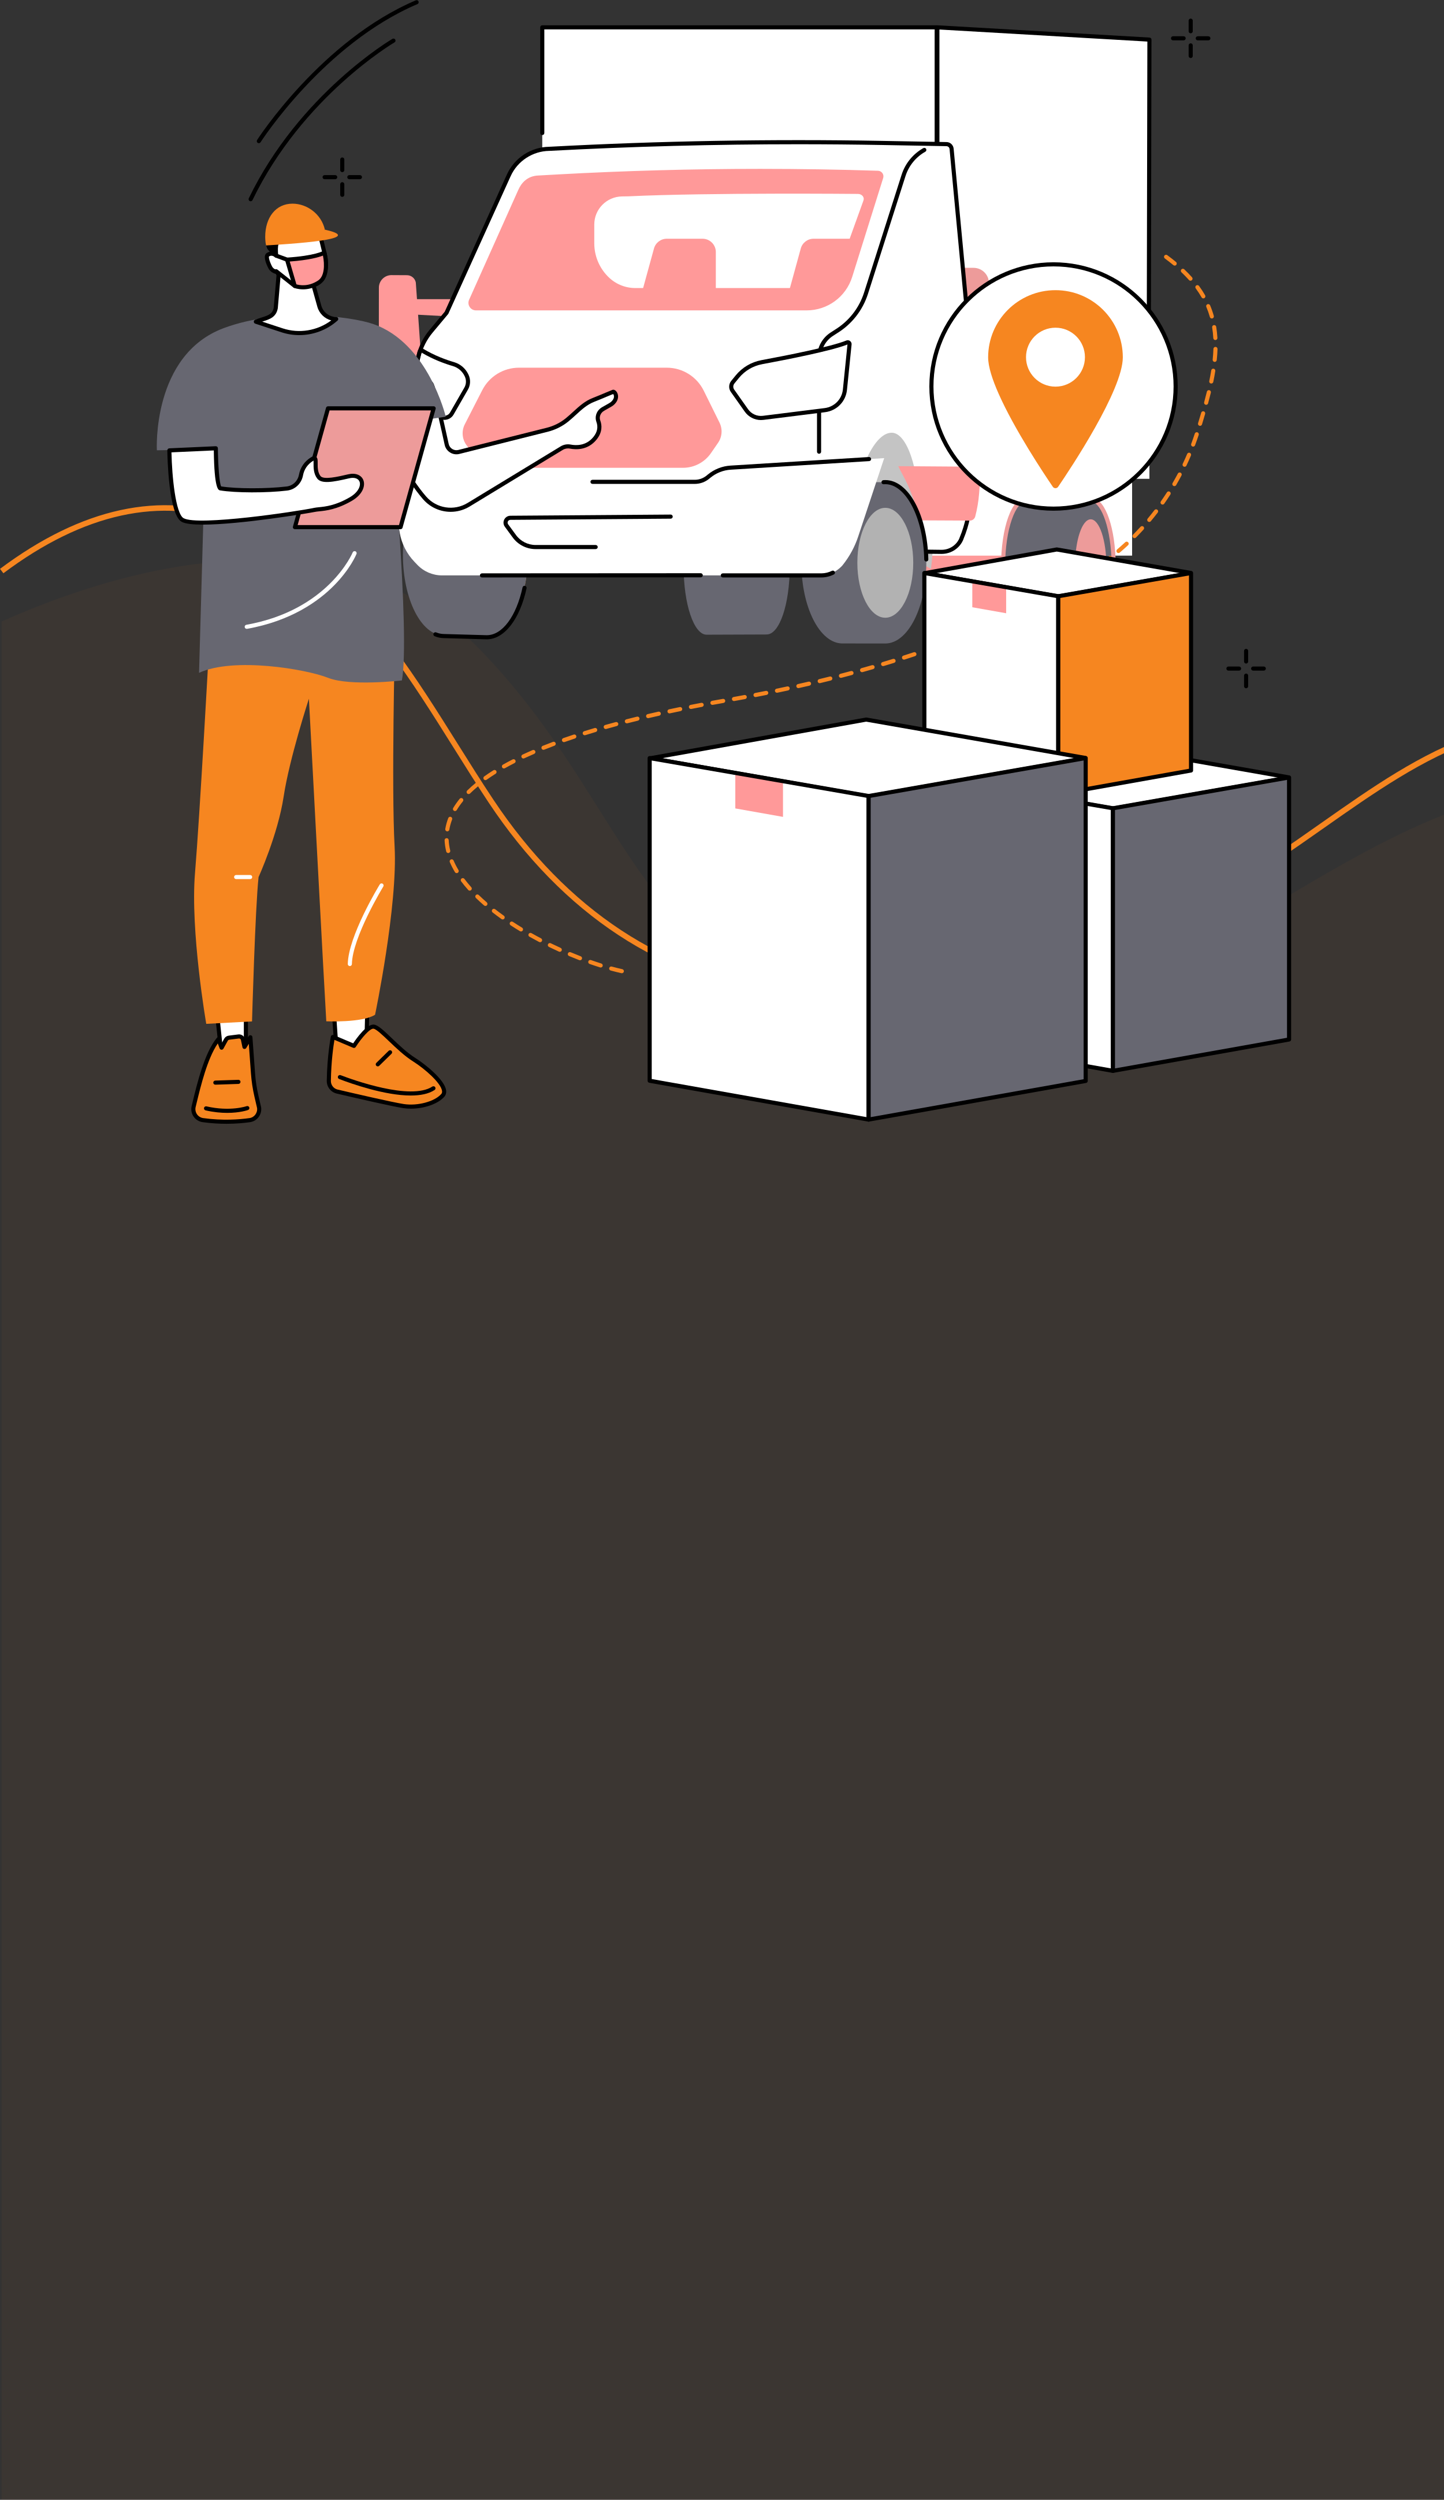 
<svg width="375px" height="649px" viewBox="0 0 375 649" version="1.1" xmlns="http://www.w3.org/2000/svg" xmlns:xlink="http://www.w3.org/1999/xlink">
    <rect x="0" y="0" width="375" height="649" fill="#333333" stroke="none"/>
    <g id="Page-1" stroke="none" stroke-width="1" fill="none" fill-rule="evenodd">
        <g id="Welcom-screen-03" transform="translate(0, -163)">
            <path d="M383.391,371.504 L383.391,814.774 L0.409,814.774 L0.409,324.361 C21.747,314.864 52.187,305.124 80.878,309.515 C96.749,311.902 112.094,318.638 125.094,332.109 C159.21,367.487 164.26,404.607 202.406,420.208 C214.275,425.064 229.363,427.839 249.522,427.839 C300.369,427.874 336.92,386.46 383.391,371.504 Z" id="Path" fill="#F68620" fill-rule="nonzero" opacity="0.042"></path>
            <path d="M213.928,421.575 C210.062,421.577 206.199,421.362 202.357,420.93 C172.272,417.517 146.168,400.375 126.897,371.358 C123.838,366.759 120.772,361.869 117.81,357.138 C107.072,340.01 95.973,322.307 80.462,310.077 C74.471,305.264 67.744,301.448 60.539,298.777 C41.809,291.84 21.692,296.238 0.881,311.832 L0,310.688 C21.269,294.788 41.802,290.328 61.045,297.438 C68.388,300.165 75.246,304.053 81.356,308.954 C97.062,321.336 108.223,339.15 119.024,356.375 C121.986,361.099 125.045,365.982 128.097,370.561 C147.139,399.217 172.875,416.143 202.524,419.508 C207.689,420.086 212.89,420.272 218.083,420.063 C251.728,418.738 286.461,409.206 318.523,392.502 C326.646,388.257 334.686,382.603 343.191,376.616 C355.927,367.668 369.087,358.407 383.169,353.683 L383.626,355.07 C369.753,359.732 356.663,368.944 344.017,377.824 C335.463,383.838 327.368,389.519 319.182,393.778 C286.933,410.58 251.998,420.139 218.139,421.526 C216.733,421.559 215.329,421.575 213.928,421.575 Z" id="Path" fill="#F68620" fill-rule="nonzero"></path>
            <g id="shutterstock_1833402790" transform="translate(40, 163)">
                <path d="M211.347,83.335 L207.124,38.646 C207.058,37.948 206.479,37.415 205.778,37.415 L189.14,37.113 C160.29,36.589 131.43,37.098 102.616,38.639 C98.089,38.703 94.005,41.376 92.136,45.5 L75.96,81.205 L71.939,86.015 C70.397,87.86 69.292,90.03 68.708,92.362 L66.354,101.75 C65.721,104.276 65.401,106.871 65.401,109.475 L65.401,141.503 L172.707,139.759 L172.707,143.275 L185.349,143.275 C185.127,142.113 184.945,140.868 184.803,139.563 L198.376,139.343 C198.232,140.728 198.043,142.05 197.809,143.275 L204.512,143.275 C206.76,143.275 208.789,141.978 209.663,139.908 L209.683,139.817 C211.223,136.169 211.988,132.274 211.988,128.314 L211.988,97.485 C211.988,92.761 211.793,88.039 211.347,83.335" id="Fill-345" fill="#ED9B9A"></path>
                <path d="M97.081,144.057 C97.081,155.621 92.312,164.996 86.429,164.996 C80.546,164.996 75.777,155.621 75.777,144.057 C75.777,132.492 80.546,123.117 86.429,123.117 C92.312,123.117 97.081,132.492 97.081,144.057" id="Fill-346" fill="#F68620"></path>
                <path d="M86.429,123.079 C86.415,123.079 86.402,123.079 86.389,123.079 C84.362,123.079 77.362,123.079 75.339,123.079 C75.322,123.079 75.306,123.079 75.289,123.079 C69.406,123.079 64.637,132.473 64.637,144.038 C64.637,155.549 69.362,164.899 75.207,164.987 C75.234,164.987 86.362,165.249 86.362,165.249 C86.362,165.249 86.407,165.249 86.429,165.249 C92.312,165.249 97.081,155.729 97.081,144.164 C97.081,132.6 92.312,123.079 86.429,123.079" id="Fill-347" fill="#676771"></path>
                <path d="M86.429,165.978 L86.362,165.978 C86.347,165.978 75.313,165.668 75.195,165.666 C74.413,165.654 73.629,165.487 72.869,165.17 C72.597,165.056 72.469,164.744 72.583,164.472 C72.696,164.2 73.009,164.073 73.28,164.186 C73.914,164.451 74.565,164.59 75.215,164.6 C75.241,164.6 82.22,164.795 86.377,164.912 L86.429,164.912 C90.432,164.912 94.073,160.04 95.705,152.501 C95.768,152.214 96.051,152.031 96.339,152.093 C96.627,152.155 96.809,152.439 96.747,152.727 C95.004,160.776 90.954,165.978 86.429,165.978" id="Fill-348" fill="#000000"></path>
                <polygon id="Fill-349" fill="#FF9999" points="196.948 148.737 227.232 148.737 227.232 143.563 196.948 143.563"></polygon>
                <polygon id="Fill-350" fill="#FFFFFF" points="165.974 144.255 254.002 144.255 254.002 97.806 165.974 97.806"></polygon>
                <polyline id="Fill-351" fill="#FFFFFF" points="258.499 124.306 203.433 124.306 203.433 7.099 258.499 10.285 258.499 124.306"></polyline>
                <path d="M205.625,124.839 L203.433,124.839 C203.138,124.839 202.9,124.6 202.9,124.306 L202.9,7.099 C202.9,6.953 202.96,6.813 203.067,6.712 C203.174,6.611 203.318,6.559 203.464,6.566 L258.529,9.753 C258.812,9.77 259.032,10.004 259.032,10.287 L258.867,91.233 C258.866,91.527 258.628,91.765 258.334,91.765 C258.333,91.765 258.333,91.765 258.333,91.765 C258.038,91.764 257.8,91.525 257.801,91.231 L257.965,10.788 L203.966,7.664 L203.966,123.773 L205.625,123.773 C205.919,123.773 206.158,124.011 206.158,124.306 C206.158,124.6 205.919,124.839 205.625,124.839" id="Fill-352" fill="#000000"></path>
                <polygon id="Fill-353" fill="#FFFFFF" points="100.824 123.149 203.253 123.149 203.253 7.099 100.824 7.099"></polygon>
                <path d="M203.253,123.682 L100.824,123.682 C100.529,123.682 100.291,123.444 100.291,123.149 L100.291,117.351 C100.291,117.056 100.529,116.818 100.824,116.818 C101.118,116.818 101.357,117.056 101.357,117.351 L101.357,122.616 L202.72,122.616 L202.72,7.632 L101.357,7.632 L101.357,34.535 C101.357,34.83 101.118,35.068 100.824,35.068 C100.529,35.068 100.291,34.83 100.291,34.535 L100.291,7.099 C100.291,6.805 100.529,6.566 100.824,6.566 L203.253,6.566 C203.547,6.566 203.786,6.805 203.786,7.099 L203.786,123.149 C203.786,123.444 203.547,123.682 203.253,123.682" id="Fill-354" fill="#000000"></path>
                <path d="M67.984,73.343 L69.421,93.734 L65.207,93.734 C63.373,93.734 61.617,92.996 60.334,91.686 C59.083,90.409 58.383,88.693 58.384,86.906 L58.394,74.694 C58.395,72.881 59.871,71.414 61.684,71.424 L65.694,71.446 C66.812,71.452 67.77,72.245 67.984,73.343" id="Fill-355" fill="#FF9999"></path>
                <polyline id="Fill-356" fill="#FF9999" points="80.076 82.323 63.043 81.422 63.118 77.67 80.076 77.67 80.076 82.323"></polyline>
                <path d="M191.72,68.891 C189.796,76.376 187.393,86.314 186.156,92.793 C185.993,93.648 186.787,94.379 187.624,94.138 C188.902,93.77 190.743,93.129 192.745,92.076 C193.186,91.845 193.455,91.379 193.435,90.881 L192.542,68.98 C192.522,68.499 191.84,68.425 191.72,68.891" id="Fill-357" fill="#F68620"></path>
                <path d="M213.43,91.771 L209.394,91.771 C208.063,91.771 206.9,90.87 206.567,89.581 L204.988,83.461 C204.225,80.505 204.36,77.389 205.377,74.51 L205.935,72.929 C206.653,70.895 208.575,69.535 210.732,69.535 L212.822,69.535 C214.855,69.535 216.566,71.056 216.804,73.074 L218.356,86.228 C218.704,89.178 216.4,91.771 213.43,91.771" id="Fill-358" fill="#ED9B9A"></path>
                <polyline id="Fill-359" fill="#F68620" points="207.427 80.984 191.141 80.884 191.594 76.274 207.88 76.373 207.427 80.984"></polyline>
                <polyline id="Fill-360" fill="#F68620" points="208.499 91.147 192.161 91.951 192.161 87.318 208.499 86.515 208.499 91.147"></polyline>
                <path d="M211.347,83.335 L207.124,38.646 C207.058,37.948 206.479,37.415 205.778,37.415 L189.14,37.113 C160.29,36.589 131.43,37.098 102.616,38.639 C98.089,38.703 94.005,41.376 92.136,45.5 L75.96,81.205 L71.939,86.015 C70.397,87.86 69.292,90.03 68.708,92.362 L66.354,101.75 C65.721,104.276 65.401,106.871 65.401,109.475 L65.401,123.329 C65.401,133.403 73.5,141.607 83.575,141.735 L204.512,143.275 C206.76,143.275 208.789,141.978 209.663,139.908 L209.683,139.817 C211.223,136.169 211.988,132.274 211.988,128.314 L211.988,97.485 C211.988,92.761 211.793,88.039 211.347,83.335" id="Fill-361" fill="#FFFFFF"></path>
                <path d="M165.089,146.934 C165.089,137.12 162.418,129.164 159.122,129.164 C158.743,129.164 158.372,129.274 158.013,129.475 C156.383,129.475 153.796,129.475 152.91,129.475 C152.901,129.475 152.892,129.475 152.882,129.475 C152.338,129.475 151.811,129.693 151.309,130.092 C150.81,129.694 150.285,129.475 149.742,129.475 C149.734,129.475 149.727,129.475 149.72,129.475 C148.584,129.475 144.663,129.475 143.529,129.475 C143.52,129.475 143.511,129.475 143.502,129.475 C140.206,129.475 137.535,137.276 137.535,147.089 C137.535,156.857 140.181,164.706 143.456,164.78 C143.471,164.78 159.085,164.724 159.085,164.724 C159.085,164.724 159.11,164.714 159.122,164.714 C162.418,164.714 165.089,156.908 165.089,147.094 C165.089,147.068 165.089,147.043 165.089,147.017 C165.089,146.989 165.089,146.961 165.089,146.934" id="Fill-362" fill="#676771"></path>
                <path d="M137.37,121.451 L89.993,121.451 C87.238,121.451 84.642,120.165 82.973,117.975 L81.206,115.654 C79.994,114.064 79.803,111.92 80.713,110.141 L85.237,101.295 C87.068,97.713 90.753,95.459 94.776,95.459 L133.15,95.459 C137.227,95.459 140.95,97.772 142.756,101.427 L146.853,109.718 C147.688,111.407 147.542,113.415 146.474,114.967 L144.637,117.633 C142.99,120.024 140.273,121.451 137.37,121.451" id="Fill-363" fill="#FF9999"></path>
                <path d="M180.747,135.521 C180.986,118.522 185.744,104.991 191.577,104.991 C197.564,104.991 202.417,119.222 202.417,136.848 C202.417,140.664 202.189,144.338 201.771,147.71 L180.747,135.521" id="Fill-364" fill="#C4C4C4"></path>
                <path d="M211.347,83.335 L207.124,38.646 C207.058,37.948 206.479,37.415 205.778,37.415 C200.69,37.415 196.189,40.707 194.644,45.555 L184.899,76.128 C183.578,80.274 180.806,83.803 177.091,86.068 L176.158,86.675 C173.975,88.006 172.707,90.378 172.707,92.934 L172.707,143.275 C172.707,143.275 180.293,136.841 180.953,133.246 C183.448,119.656 187.653,112.344 191.579,112.344 C195.505,112.344 198.687,121.676 198.687,133.234 C198.687,136.888 198.368,140.344 197.809,143.275 L204.512,143.275 C206.76,143.275 208.789,141.978 209.663,139.908 L209.683,139.817 C211.223,136.169 211.988,132.274 211.988,128.314 L211.988,97.485 C211.988,92.761 211.793,88.039 211.347,83.335" id="Fill-365" fill="#FFFFFF"></path>
                <path d="M172.707,117.804 C172.413,117.804 172.174,117.565 172.174,117.271 L172.174,92.934 C172.174,90.145 173.56,87.635 175.88,86.22 L176.8,85.621 C180.418,83.415 183.109,79.989 184.391,75.967 L194.136,45.393 C195.077,42.441 197.082,39.976 199.782,38.455 C200.038,38.311 200.364,38.401 200.508,38.657 C200.652,38.914 200.561,39.239 200.305,39.384 C197.841,40.773 196.011,43.022 195.152,45.717 L185.407,76.29 C184.046,80.558 181.191,84.192 177.368,86.523 L176.449,87.122 C174.435,88.35 173.24,90.52 173.24,92.934 L173.24,117.271 C173.24,117.565 173.002,117.804 172.707,117.804" id="Fill-366" fill="#000000"></path>
                <path d="M157.832,94.029 C164.05,92.876 176.002,90.537 179.974,88.902 C180.305,88.766 180.659,89.031 180.623,89.387 L179.426,101.16 C179.145,103.927 176.989,106.133 174.229,106.478 L158.189,108.483 C156.5,108.695 154.833,107.959 153.85,106.569 L150.233,101.452 C149.755,100.775 149.786,99.864 150.31,99.222 L151.471,97.798 C153.079,95.828 155.331,94.493 157.832,94.029" id="Fill-367" fill="#FFFFFF"></path>
                <path d="M157.929,94.553 C155.557,94.993 153.41,96.265 151.884,98.136 L150.723,99.559 C150.352,100.013 150.33,100.665 150.668,101.144 L154.286,106.261 C155.156,107.493 156.627,108.142 158.123,107.954 L174.163,105.949 C176.692,105.633 178.638,103.642 178.896,101.106 L180.083,89.433 C176.024,91.065 164.482,93.338 157.929,94.553 Z M157.612,109.052 C155.955,109.052 154.388,108.253 153.415,106.877 L149.798,101.759 C149.184,100.891 149.225,99.709 149.897,98.885 L151.058,97.462 C152.743,95.396 155.114,93.991 157.735,93.505 C164.298,92.288 175.889,90.007 179.771,88.409 C180.102,88.273 180.469,88.32 180.755,88.533 C181.041,88.746 181.19,89.085 181.153,89.441 L179.956,101.214 C179.648,104.247 177.32,106.629 174.295,107.007 L158.255,109.012 C158.04,109.039 157.825,109.052 157.612,109.052 L157.612,109.052 Z" id="Fill-368" fill="#000000"></path>
                <path d="M66.225,102.327 C65.773,104.133 66.82,105.976 68.603,106.512 L74.867,108.395 C75.826,108.649 76.836,108.229 77.331,107.369 L81.05,100.903 C81.651,99.857 81.7,98.582 81.181,97.494 L81.141,97.41 C80.477,96.016 79.253,94.966 77.771,94.532 C75.758,93.944 72.68,92.851 69.668,91.032 C69.402,90.871 69.056,91.009 68.981,91.31 L66.225,102.327" id="Fill-369" fill="#FFFFFF"></path>
                <path d="M66.742,102.456 C66.359,103.989 67.244,105.546 68.757,106.001 L75.021,107.885 C75.728,108.072 76.495,107.753 76.869,107.103 L80.588,100.637 C81.102,99.743 81.144,98.654 80.7,97.723 L80.661,97.64 C80.06,96.38 78.952,95.434 77.621,95.044 C75.568,94.443 72.495,93.348 69.474,91.537 L66.742,102.456 Z M75.427,109.002 C75.195,109.002 74.962,108.972 74.731,108.911 L68.45,107.022 C66.39,106.403 65.186,104.283 65.708,102.197 L68.464,91.181 C68.541,90.873 68.753,90.627 69.046,90.506 C69.337,90.386 69.673,90.412 69.943,90.575 C72.892,92.357 75.909,93.432 77.92,94.021 C79.542,94.496 80.892,95.647 81.622,97.181 L81.662,97.264 C82.257,98.511 82.201,99.971 81.512,101.168 L77.793,107.634 C77.299,108.494 76.385,109.002 75.427,109.002 L75.427,109.002 Z" id="Fill-370" fill="#000000"></path>
                <path d="M197.592,48.641 C195.504,55.686 189.409,76.761 186.379,92.636 C186.216,93.491 187.015,94.21 187.851,93.969 C192.627,92.592 205.236,87.415 204.881,71.195 C204.59,57.913 204.46,51.102 204.406,48.025 C204.385,46.849 203.388,45.928 202.213,45.998 L200.813,46.083 C199.308,46.174 198.02,47.196 197.592,48.641" id="Fill-371" fill="#FFFFFF"></path>
                <path d="M243.254,129.67 C243.246,129.67 243.239,129.67 243.231,129.67 C242.096,129.67 227.622,129.67 226.488,129.67 C226.479,129.67 226.47,129.67 226.461,129.67 C223.165,129.67 220.494,137.373 220.494,147.187 C220.494,156.955 223.14,164.755 226.414,164.829 C226.43,164.829 243.216,164.745 243.216,164.745 C243.216,164.745 243.241,164.724 243.254,164.724 C246.549,164.724 249.221,157.011 249.221,147.198 C249.221,137.384 246.549,129.67 243.254,129.67" id="Fill-372" fill="#676771"></path>
                <path d="M247.319,146.934 C247.319,153.621 245.499,159.041 243.254,159.041 C241.008,159.041 239.188,153.621 239.188,146.934 C239.188,140.247 241.008,134.826 243.254,134.826 C245.499,134.826 247.319,140.247 247.319,146.934" id="Fill-373" fill="#ED9B9A"></path>
                <path d="M220.511,149.103 C220.223,149.103 219.986,148.874 219.979,148.584 C219.967,148.123 219.961,147.657 219.961,147.187 C219.961,136.897 222.755,129.138 226.461,129.138 L243.231,129.138 C246.653,129.138 249.306,135.624 249.705,144.911 C249.717,145.206 249.489,145.454 249.195,145.467 C248.895,145.481 248.652,145.251 248.64,144.957 C248.243,135.722 245.59,130.204 243.254,130.204 L226.488,130.204 C223.836,130.204 221.027,137.028 221.027,147.187 C221.027,147.648 221.033,148.105 221.044,148.557 C221.052,148.851 220.82,149.096 220.525,149.103 C220.52,149.103 220.516,149.103 220.511,149.103" id="Fill-374" fill="#ED9B9A"></path>
                <path d="M167.312,37.449 C145.745,37.449 124.078,38.025 102.644,39.171 C98.324,39.233 94.397,41.803 92.621,45.72 L76.445,81.425 C76.425,81.469 76.399,81.51 76.369,81.547 L72.348,86.357 C70.866,88.129 69.786,90.25 69.225,92.491 L66.871,101.88 C66.249,104.362 65.934,106.917 65.934,109.475 L65.934,123.328 C65.934,133.06 73.851,141.078 83.581,141.202 L204.519,142.742 C206.547,142.742 208.364,141.566 209.154,139.742 L209.163,139.699 C209.17,139.669 209.18,139.639 209.192,139.61 C210.694,136.052 211.455,132.252 211.455,128.314 L211.455,97.485 C211.455,92.601 211.24,87.857 210.816,83.385 L206.594,38.696 C206.553,38.27 206.203,37.948 205.778,37.948 L189.13,37.646 C181.879,37.515 174.6,37.449 167.312,37.449 Z M204.512,143.808 L83.568,142.268 C73.257,142.137 64.868,133.64 64.868,123.328 L64.868,109.475 C64.868,106.83 65.194,104.187 65.837,101.62 L68.191,92.232 C68.791,89.836 69.946,87.568 71.53,85.673 L75.504,80.919 L91.65,45.28 C93.596,40.989 97.897,38.173 102.609,38.106 C131.289,36.572 160.412,36.058 189.15,36.58 L205.788,36.883 C206.755,36.882 207.562,37.619 207.655,38.596 L211.877,83.285 C212.304,87.789 212.521,92.567 212.521,97.485 L212.521,128.314 C212.521,132.379 211.738,136.304 210.192,139.981 L210.182,140.025 C210.176,140.056 210.166,140.086 210.154,140.115 C209.207,142.358 206.992,143.808 204.512,143.808 L204.512,143.808 Z" id="Fill-375" fill="#000000"></path>
                <path d="M213.264,134.089 L213.264,134.089 C213.776,132.128 214.114,130.126 214.273,128.105 L214.627,123.608 C214.731,122.289 213.691,121.162 212.368,121.16 L193.261,121.025 C194.881,124.366 196.332,125.948 198.983,135.095 L211.881,135.156 C212.531,135.157 213.1,134.718 213.264,134.089" id="Fill-376" fill="#FF9999"></path>
                <path d="M200.559,146.109 C200.559,134.544 195.79,125.169 189.907,125.169 C189.83,125.169 189.753,125.177 189.677,125.18 C187.436,125.18 180.782,125.18 178.817,125.18 C178.801,125.18 178.784,125.18 178.768,125.18 C172.885,125.18 168.116,134.55 168.116,146.114 C168.116,157.625 172.841,166.964 178.686,167.051 C178.713,167.051 189.885,167.064 189.907,167.064 C195.79,167.064 200.559,157.687 200.559,146.122 C200.559,146.121 200.559,146.12 200.559,146.118 C200.559,146.115 200.559,146.112 200.559,146.109" id="Fill-377" fill="#676771"></path>
                <path d="M200.55,145.778 C200.261,145.778 200.024,145.546 200.017,145.256 C199.795,134.474 195.259,125.702 189.907,125.702 C189.769,125.702 189.633,125.707 189.496,125.719 C189.201,125.742 188.945,125.525 188.921,125.232 C188.897,124.938 189.115,124.681 189.408,124.656 C189.574,124.643 189.74,124.636 189.907,124.636 C195.936,124.636 200.845,133.683 201.083,145.234 C201.089,145.528 200.856,145.771 200.561,145.777 C200.558,145.778 200.554,145.778 200.55,145.778" id="Fill-378" fill="#000000"></path>
                <path d="M197.165,146.109 C197.165,153.989 193.916,160.377 189.907,160.377 C185.899,160.377 182.649,153.989 182.649,146.109 C182.649,138.229 185.899,131.841 189.907,131.841 C193.916,131.841 197.165,138.229 197.165,146.109" id="Fill-379" fill="#B2B2B2"></path>
                <path d="M169.461,81.116 L83.611,81.116 C81.805,81.116 80.599,79.254 81.337,77.606 L94.139,49.023 C95.177,46.706 97.081,45.076 99.957,45.022 L104.84,44.753 C132.545,43.225 160.304,42.907 188.036,43.801 C189.348,43.843 190.258,45.124 189.865,46.376 L181.824,72.034 C180.131,77.438 175.124,81.116 169.461,81.116" id="Fill-380" fill="#FF9999"></path>
                <path d="M182.862,50.349 C182.862,50.349 144.032,49.972 123.156,50.972 L121.515,50.998 C117.529,51.063 114.331,54.312 114.331,58.299 L114.331,63.17 C114.331,66.355 115.573,69.414 117.792,71.699 L117.862,71.772 C119.73,73.695 122.298,74.781 124.98,74.781 L168.865,74.781 C173.132,74.781 176.905,72.373 178.181,68.834 L184.24,52.035 C184.536,51.215 183.85,50.376 182.862,50.349" id="Fill-381" fill="#FFFFFF"></path>
                <path d="M145.898,78.62 L125.962,78.62 L129.833,64.52 C130.245,63.019 131.609,61.979 133.166,61.979 L142.441,61.979 C144.351,61.979 145.898,63.526 145.898,65.435 L145.898,78.62" id="Fill-382" fill="#FF9999"></path>
                <path d="M170.835,78.62 L164.085,78.62 L167.955,64.52 C168.367,63.019 169.732,61.979 171.288,61.979 L180.564,61.979 C182.473,61.979 178.117,78.62 170.835,78.62" id="Fill-383" fill="#FF9999"></path>
                <path d="M157.425,43.843 C139.876,43.843 122.293,44.324 104.87,45.285 L99.987,45.555 C96.891,45.612 95.365,47.591 94.625,49.241 L81.824,77.824 C81.551,78.432 81.605,79.129 81.967,79.689 C82.33,80.249 82.944,80.583 83.611,80.583 L169.461,80.583 C174.919,80.583 179.683,77.083 181.316,71.874 L189.357,46.217 C189.494,45.78 189.42,45.316 189.155,44.943 C188.891,44.571 188.477,44.348 188.019,44.334 C177.859,44.006 167.648,43.843 157.425,43.843 Z M169.461,81.649 L83.611,81.649 C82.581,81.649 81.632,81.133 81.073,80.269 C80.513,79.405 80.43,78.328 80.851,77.388 L93.653,48.805 C94.876,46.075 97.111,44.542 99.947,44.489 L104.811,44.221 C132.414,42.698 160.422,42.378 188.054,43.268 C188.847,43.294 189.565,43.679 190.025,44.326 C190.484,44.973 190.611,45.778 190.374,46.535 L182.333,72.193 C180.56,77.849 175.387,81.649 169.461,81.649 L169.461,81.649 Z" id="Fill-384" fill="#FFFFFF"></path>
                <path d="M173.3,149.385 L74.793,149.385 C72.377,149.385 70.065,148.398 68.394,146.652 L67.617,145.841 C65.632,143.768 64.306,141.153 63.806,138.326 L61.793,126.945 C61.584,125.762 61.861,124.545 62.562,123.57 L65.361,119.669 L78.766,121.534 C80.453,121.769 82.048,122.441 83.395,123.483 L84.037,123.98 C84.971,124.704 86.119,125.096 87.3,125.096 L140.444,125.096 C141.683,125.096 142.884,124.664 143.839,123.875 L144.14,123.626 C145.728,122.314 147.692,121.538 149.748,121.41 L189.619,118.941 L182.875,139.276 C181.977,141.984 180.603,144.51 178.818,146.736 C178.818,146.736 176.71,149.385 173.3,149.385" id="Fill-385" fill="#FFFFFF"></path>
                <path d="M140.444,125.629 L113.868,125.629 C113.573,125.629 113.335,125.39 113.335,125.096 C113.335,124.801 113.573,124.563 113.868,124.563 L140.444,124.563 C141.557,124.563 142.642,124.173 143.499,123.464 L143.8,123.215 C145.487,121.822 147.532,121.014 149.715,120.878 L185.663,118.651 C185.957,118.633 186.21,118.857 186.228,119.15 C186.246,119.444 186.023,119.697 185.729,119.715 L149.781,121.942 C147.824,122.064 145.991,122.789 144.479,124.037 L144.178,124.286 C143.13,125.152 141.804,125.629 140.444,125.629" id="Fill-386" fill="#000000"></path>
                <path d="M85.168,149.918 C84.874,149.918 84.635,149.679 84.635,149.385 C84.635,149.091 84.873,148.852 85.168,148.852 L141.981,148.82 C141.982,148.82 141.982,148.82 141.982,148.82 C142.276,148.82 142.515,149.059 142.515,149.353 C142.515,149.647 142.276,149.886 141.982,149.886 L85.168,149.918 L85.168,149.918" id="Fill-387" fill="#000000"></path>
                <path d="M173.3,149.918 L147.713,149.918 C147.418,149.918 147.18,149.679 147.18,149.385 C147.18,149.09 147.418,148.852 147.713,148.852 L173.3,148.852 C174.243,148.852 175.173,148.63 176.064,148.194 C176.329,148.065 176.648,148.174 176.777,148.438 C176.907,148.703 176.798,149.022 176.533,149.151 C175.495,149.66 174.407,149.918 173.3,149.918" id="Fill-388" fill="#000000"></path>
                <path d="M114.694,142.558 L99.088,142.558 C96.756,142.558 94.541,141.436 93.162,139.556 L91.105,136.752 C90.704,136.204 90.645,135.487 90.952,134.881 C91.259,134.275 91.872,133.898 92.552,133.898 L134.168,133.592 C134.17,133.592 134.171,133.592 134.172,133.592 C134.465,133.592 134.703,133.828 134.705,134.121 C134.707,134.415 134.47,134.656 134.176,134.658 L92.556,134.964 C92.272,134.964 92.029,135.113 91.903,135.363 C91.776,135.613 91.8,135.896 91.965,136.122 L94.021,138.925 C95.2,140.533 97.094,141.492 99.088,141.492 L114.694,141.492 C114.988,141.492 115.227,141.731 115.227,142.025 C115.227,142.32 114.988,142.558 114.694,142.558" id="Fill-389" fill="#000000"></path>
                <path d="M265.061,68.957 C264.942,68.957 264.821,68.917 264.722,68.835 C264.026,68.258 263.28,67.676 262.505,67.105 C262.268,66.931 262.218,66.597 262.392,66.36 C262.567,66.123 262.901,66.072 263.138,66.247 C263.929,66.83 264.69,67.424 265.402,68.014 C265.628,68.202 265.66,68.537 265.472,68.764 C265.367,68.891 265.215,68.957 265.061,68.957 Z M269.167,72.88 C269.02,72.88 268.874,72.82 268.769,72.702 C268.169,72.029 267.513,71.354 266.821,70.695 C266.607,70.492 266.599,70.155 266.802,69.941 C267.004,69.728 267.342,69.719 267.555,69.923 C268.269,70.601 268.945,71.298 269.564,71.992 C269.762,72.212 269.74,72.549 269.521,72.745 C269.42,72.835 269.293,72.88 269.167,72.88 Z M272.505,77.466 C272.32,77.466 272.139,77.371 272.043,77.199 C271.592,76.413 271.08,75.628 270.526,74.868 C270.351,74.63 270.401,74.297 270.639,74.123 C270.877,73.95 271.211,74.001 271.385,74.239 C271.965,75.031 272.498,75.848 272.967,76.668 C273.112,76.923 273.024,77.249 272.768,77.396 C272.686,77.444 272.594,77.466 272.505,77.466 Z M274.708,82.689 C274.477,82.689 274.26,82.536 274.196,82.301 C273.944,81.412 273.635,80.532 273.276,79.684 C273.162,79.413 273.287,79.1 273.56,78.986 C273.83,78.871 274.143,78.998 274.257,79.269 C274.633,80.157 274.957,81.079 275.22,82.01 C275.301,82.293 275.138,82.588 274.854,82.668 C274.804,82.682 274.754,82.689 274.708,82.689 Z M275.621,88.285 C275.34,88.285 275.106,88.066 275.088,87.782 C275.035,86.835 274.939,85.903 274.793,85.013 C274.747,84.722 274.946,84.449 275.234,84.402 C275.522,84.355 275.799,84.552 275.845,84.843 C275.994,85.77 276.097,86.739 276.154,87.723 C276.168,88.016 275.944,88.268 275.65,88.284 C275.642,88.285 275.632,88.285 275.621,88.285 Z M275.454,93.961 C275.436,93.961 275.419,93.96 275.401,93.958 C275.106,93.928 274.893,93.666 274.925,93.373 C275.024,92.414 275.088,91.473 275.117,90.576 C275.127,90.282 275.383,90.051 275.667,90.06 C275.962,90.07 276.193,90.316 276.183,90.61 C276.154,91.532 276.087,92.498 275.984,93.483 C275.955,93.757 275.724,93.961 275.454,93.961 Z M274.562,99.573 C274.527,99.573 274.491,99.569 274.452,99.562 C274.164,99.502 273.979,99.22 274.04,98.932 C274.239,97.977 274.409,97.044 274.552,96.16 C274.598,95.869 274.871,95.672 275.163,95.719 C275.454,95.766 275.653,96.039 275.603,96.33 C275.461,97.23 275.284,98.178 275.085,99.148 C275.031,99.4 274.811,99.573 274.562,99.573 Z M273.23,105.099 C273.183,105.099 273.134,105.093 273.088,105.08 C272.803,105.003 272.636,104.711 272.714,104.427 C272.97,103.475 273.208,102.554 273.418,101.687 C273.489,101.401 273.777,101.226 274.061,101.295 C274.349,101.364 274.523,101.652 274.452,101.938 C274.242,102.814 274.001,103.745 273.741,104.705 C273.677,104.942 273.464,105.099 273.23,105.099 Z M271.645,110.559 C271.592,110.559 271.538,110.551 271.488,110.535 C271.204,110.449 271.048,110.151 271.133,109.869 C271.414,108.948 271.687,108.043 271.947,107.153 C272.029,106.871 272.324,106.708 272.608,106.79 C272.889,106.873 273.052,107.168 272.97,107.451 C272.711,108.346 272.437,109.256 272.153,110.182 C272.082,110.411 271.872,110.559 271.645,110.559 Z M269.85,115.953 C269.786,115.953 269.722,115.942 269.661,115.919 C269.386,115.816 269.246,115.508 269.35,115.233 C269.679,114.357 269.993,113.462 270.284,112.572 C270.376,112.293 270.678,112.141 270.959,112.232 C271.236,112.324 271.389,112.625 271.3,112.905 C271.002,113.808 270.682,114.717 270.348,115.607 C270.266,115.821 270.064,115.953 269.85,115.953 Z M267.628,121.185 C267.552,121.185 267.474,121.169 267.4,121.134 C267.134,121.007 267.021,120.69 267.147,120.423 C267.548,119.578 267.937,118.713 268.303,117.851 C268.418,117.58 268.731,117.454 269.002,117.569 C269.273,117.684 269.399,117.997 269.284,118.268 C268.913,119.143 268.518,120.022 268.11,120.881 C268.019,121.073 267.828,121.185 267.628,121.185 Z M264.976,126.212 C264.886,126.212 264.793,126.189 264.709,126.14 C264.455,125.992 264.368,125.665 264.516,125.411 C264.988,124.602 265.448,123.773 265.884,122.945 C266.022,122.684 266.344,122.585 266.604,122.722 C266.865,122.86 266.965,123.182 266.827,123.442 C266.384,124.283 265.916,125.126 265.437,125.948 C265.339,126.117 265.16,126.212 264.976,126.212 Z M261.911,130.999 C261.805,130.999 261.699,130.967 261.606,130.902 C261.364,130.733 261.306,130.4 261.475,130.159 C262.013,129.394 262.541,128.606 263.046,127.817 C263.204,127.569 263.534,127.497 263.782,127.656 C264.03,127.815 264.102,128.144 263.944,128.392 C263.431,129.193 262.894,129.993 262.348,130.772 C262.244,130.92 262.079,130.999 261.911,130.999 Z M258.454,135.509 C258.333,135.509 258.212,135.469 258.112,135.385 C257.886,135.197 257.857,134.861 258.045,134.635 C258.645,133.917 259.237,133.177 259.807,132.433 C259.986,132.2 260.321,132.155 260.555,132.334 C260.788,132.514 260.832,132.848 260.653,133.082 C260.075,133.837 259.472,134.589 258.863,135.318 C258.758,135.444 258.606,135.509 258.454,135.509 Z M254.629,139.713 C254.494,139.713 254.358,139.662 254.254,139.559 C254.045,139.352 254.043,139.014 254.25,138.805 C254.909,138.14 255.562,137.452 256.192,136.76 C256.39,136.542 256.727,136.526 256.945,136.724 C257.163,136.923 257.179,137.26 256.98,137.478 C256.34,138.181 255.676,138.88 255.008,139.555 C254.904,139.661 254.766,139.713 254.629,139.713 Z M250.463,143.579 C250.313,143.579 250.163,143.515 250.057,143.392 C249.866,143.167 249.893,142.831 250.117,142.64 C250.828,142.035 251.537,141.404 252.225,140.766 C252.44,140.566 252.778,140.579 252.978,140.794 C253.178,141.01 253.165,141.347 252.95,141.548 C252.251,142.196 251.531,142.836 250.809,143.452 C250.708,143.537 250.585,143.579 250.463,143.579 Z M245.986,147.079 C245.819,147.079 245.656,147.002 245.552,146.856 C245.38,146.617 245.436,146.284 245.675,146.113 C246.435,145.568 247.195,145 247.933,144.423 C248.165,144.242 248.5,144.283 248.681,144.515 C248.862,144.747 248.821,145.082 248.589,145.263 C247.84,145.849 247.068,146.427 246.295,146.98 C246.201,147.047 246.093,147.079 245.986,147.079 Z M241.264,150.243 C241.088,150.243 240.916,150.156 240.814,149.997 C240.655,149.749 240.729,149.419 240.977,149.261 C241.773,148.753 242.571,148.232 243.347,147.714 C243.592,147.55 243.923,147.616 244.087,147.861 C244.25,148.106 244.184,148.437 243.939,148.6 C243.157,149.123 242.353,149.647 241.55,150.16 C241.461,150.216 241.362,150.243 241.264,150.243 Z M236.412,153.205 C236.229,153.205 236.05,153.111 235.951,152.941 C235.803,152.687 235.888,152.361 236.142,152.212 C236.958,151.735 237.776,151.247 238.574,150.76 C238.825,150.607 239.153,150.686 239.307,150.937 C239.46,151.189 239.381,151.517 239.129,151.67 C238.326,152.16 237.502,152.653 236.68,153.133 C236.596,153.182 236.503,153.205 236.412,153.205 Z M231.454,155.986 C231.264,155.986 231.081,155.884 230.984,155.705 C230.845,155.446 230.942,155.123 231.201,154.984 C232.033,154.536 232.868,154.077 233.684,153.619 C233.942,153.476 234.266,153.567 234.41,153.824 C234.554,154.081 234.462,154.405 234.206,154.549 C233.385,155.01 232.544,155.472 231.706,155.922 C231.626,155.965 231.54,155.986 231.454,155.986 Z M226.404,158.597 C226.209,158.597 226.02,158.489 225.927,158.301 C225.796,158.038 225.903,157.718 226.167,157.587 C227.027,157.159 227.869,156.732 228.695,156.305 C228.956,156.17 229.278,156.273 229.413,156.534 C229.548,156.796 229.446,157.117 229.184,157.252 C228.354,157.682 227.506,158.111 226.641,158.541 C226.565,158.579 226.484,158.597 226.404,158.597 Z M221.277,161.05 C221.075,161.05 220.882,160.935 220.793,160.74 C220.669,160.473 220.786,160.156 221.053,160.033 C221.925,159.632 222.78,159.231 223.62,158.829 C223.884,158.702 224.203,158.814 224.33,159.08 C224.458,159.345 224.345,159.663 224.079,159.791 C223.235,160.194 222.375,160.598 221.499,161.001 C221.427,161.034 221.352,161.05 221.277,161.05 Z M216.08,163.355 C215.873,163.355 215.676,163.234 215.59,163.031 C215.474,162.76 215.6,162.447 215.871,162.331 C216.752,161.955 217.618,161.578 218.47,161.2 C218.738,161.081 219.054,161.202 219.173,161.471 C219.293,161.74 219.171,162.056 218.902,162.175 C218.046,162.555 217.175,162.934 216.29,163.312 C216.221,163.341 216.15,163.355 216.08,163.355 Z M210.824,165.52 C210.612,165.52 210.412,165.393 210.328,165.184 C210.22,164.91 210.354,164.6 210.627,164.492 C211.517,164.138 212.393,163.784 213.256,163.428 C213.529,163.316 213.84,163.446 213.952,163.718 C214.064,163.99 213.934,164.302 213.662,164.414 C212.795,164.771 211.914,165.128 211.021,165.482 C210.956,165.508 210.89,165.52 210.824,165.52 Z M205.515,167.554 C205.299,167.554 205.095,167.421 205.016,167.205 C204.913,166.929 205.055,166.623 205.331,166.521 C206.228,166.189 207.113,165.856 207.985,165.522 C208.26,165.417 208.568,165.554 208.674,165.829 C208.779,166.104 208.641,166.412 208.367,166.517 C207.49,166.853 206.601,167.187 205.7,167.52 C205.639,167.543 205.577,167.554 205.515,167.554 Z M200.161,169.463 C199.94,169.463 199.733,169.324 199.657,169.104 C199.562,168.825 199.709,168.521 199.988,168.426 C200.892,168.115 201.784,167.802 202.665,167.488 C202.942,167.389 203.247,167.534 203.346,167.811 C203.445,168.089 203.3,168.393 203.023,168.492 C202.138,168.808 201.242,169.122 200.334,169.434 C200.277,169.454 200.219,169.463 200.161,169.463 Z M194.766,171.255 C194.541,171.255 194.331,171.111 194.259,170.885 C194.169,170.604 194.323,170.304 194.603,170.214 C195.514,169.923 196.413,169.629 197.301,169.334 C197.579,169.241 197.882,169.393 197.974,169.672 C198.067,169.952 197.916,170.253 197.637,170.346 C196.745,170.642 195.843,170.937 194.929,171.23 C194.875,171.247 194.82,171.255 194.766,171.255 Z M189.336,172.936 C189.106,172.936 188.894,172.786 188.825,172.555 C188.741,172.273 188.901,171.976 189.183,171.892 C190.098,171.619 191.003,171.344 191.898,171.067 C192.178,170.98 192.477,171.137 192.565,171.418 C192.651,171.7 192.494,171.998 192.213,172.085 C191.315,172.363 190.407,172.639 189.488,172.913 C189.437,172.928 189.386,172.936 189.336,172.936 Z M183.873,174.511 C183.64,174.511 183.425,174.357 183.36,174.121 C183.281,173.837 183.447,173.543 183.731,173.464 C184.65,173.208 185.56,172.95 186.461,172.691 C186.744,172.61 187.039,172.773 187.121,173.055 C187.202,173.338 187.039,173.634 186.756,173.715 C185.852,173.976 184.94,174.234 184.016,174.491 C183.968,174.504 183.92,174.511 183.873,174.511 Z M178.383,175.985 C178.146,175.985 177.929,175.826 177.867,175.586 C177.793,175.301 177.965,175.01 178.249,174.936 C179.173,174.697 180.088,174.456 180.993,174.212 C181.278,174.136 181.57,174.305 181.646,174.589 C181.723,174.873 181.554,175.166 181.27,175.242 C180.361,175.486 179.444,175.728 178.517,175.968 C178.472,175.98 178.427,175.985 178.383,175.985 Z M172.868,177.364 C172.627,177.364 172.409,177.2 172.35,176.956 C172.281,176.67 172.457,176.382 172.743,176.313 C173.671,176.089 174.589,175.864 175.499,175.636 C175.785,175.565 176.074,175.738 176.146,176.024 C176.217,176.309 176.043,176.599 175.758,176.671 C174.845,176.899 173.924,177.125 172.993,177.349 C172.951,177.359 172.909,177.364 172.868,177.364 Z M167.331,178.652 C167.087,178.652 166.867,178.483 166.811,178.235 C166.747,177.948 166.928,177.663 167.215,177.599 C168.145,177.39 169.068,177.18 169.981,176.967 C170.268,176.9 170.555,177.078 170.621,177.365 C170.688,177.652 170.51,177.938 170.223,178.005 C169.306,178.218 168.381,178.43 167.448,178.639 C167.409,178.648 167.369,178.652 167.331,178.652 Z M161.774,179.853 C161.527,179.853 161.305,179.68 161.252,179.428 C161.193,179.14 161.378,178.858 161.666,178.798 C162.599,178.603 163.525,178.407 164.442,178.209 C164.731,178.147 165.014,178.33 165.076,178.617 C165.138,178.905 164.955,179.189 164.668,179.251 C163.747,179.45 162.819,179.647 161.883,179.841 C161.847,179.849 161.81,179.853 161.774,179.853 Z M156.2,180.971 C155.95,180.971 155.726,180.793 155.677,180.538 C155.621,180.249 155.81,179.97 156.099,179.914 C157.035,179.733 157.964,179.551 158.884,179.366 C159.173,179.308 159.454,179.495 159.512,179.784 C159.57,180.072 159.383,180.353 159.094,180.411 C158.171,180.596 157.24,180.779 156.302,180.961 C156.267,180.967 156.233,180.971 156.2,180.971 Z M150.611,182.008 C150.357,182.008 150.132,181.827 150.087,181.569 C150.035,181.279 150.228,181.002 150.517,180.951 C151.456,180.783 152.387,180.614 153.31,180.442 C153.599,180.389 153.878,180.579 153.932,180.869 C153.985,181.158 153.795,181.436 153.505,181.49 C152.579,181.662 151.645,181.832 150.705,182 C150.673,182.006 150.642,182.008 150.611,182.008 Z M145.013,183.003 C144.761,183.003 144.536,182.823 144.49,182.566 C144.437,182.276 144.628,181.999 144.918,181.946 C145.841,181.777 146.774,181.609 147.719,181.443 C148.008,181.392 148.285,181.585 148.336,181.875 C148.387,182.165 148.194,182.442 147.904,182.493 C146.962,182.659 146.03,182.826 145.11,182.994 C145.077,183 145.045,183.003 145.013,183.003 Z M139.429,184.065 C139.179,184.065 138.957,183.889 138.906,183.635 C138.849,183.346 139.037,183.066 139.326,183.009 C140.246,182.827 141.177,182.646 142.12,182.467 C142.408,182.412 142.688,182.602 142.743,182.891 C142.798,183.181 142.608,183.459 142.319,183.514 C141.379,183.693 140.45,183.873 139.533,184.055 C139.498,184.061 139.463,184.065 139.429,184.065 Z M133.861,185.21 C133.615,185.21 133.394,185.038 133.34,184.788 C133.279,184.5 133.462,184.217 133.75,184.155 C134.666,183.959 135.594,183.764 136.536,183.571 C136.825,183.511 137.106,183.697 137.165,183.986 C137.225,184.274 137.039,184.556 136.751,184.615 C135.812,184.808 134.886,185.002 133.973,185.198 C133.936,185.206 133.898,185.21 133.861,185.21 Z M128.314,186.449 C128.072,186.449 127.853,186.283 127.796,186.037 C127.729,185.75 127.907,185.464 128.194,185.397 C129.105,185.184 130.03,184.973 130.969,184.763 C131.257,184.699 131.541,184.88 131.606,185.167 C131.67,185.455 131.489,185.74 131.202,185.804 C130.266,186.013 129.344,186.223 128.436,186.435 C128.395,186.445 128.354,186.449 128.314,186.449 Z M122.792,187.796 C122.554,187.796 122.338,187.635 122.276,187.394 C122.203,187.109 122.375,186.819 122.661,186.746 C123.566,186.515 124.487,186.285 125.424,186.057 C125.71,185.987 125.998,186.163 126.068,186.448 C126.138,186.735 125.962,187.023 125.676,187.093 C124.743,187.32 123.826,187.549 122.924,187.779 C122.88,187.79 122.836,187.796 122.792,187.796 Z M117.302,189.266 C117.07,189.266 116.856,189.113 116.789,188.878 C116.71,188.594 116.875,188.3 117.158,188.22 C118.056,187.968 118.972,187.716 119.905,187.466 C120.19,187.39 120.482,187.559 120.558,187.843 C120.634,188.128 120.465,188.42 120.181,188.496 C119.252,188.745 118.341,188.995 117.447,189.246 C117.399,189.26 117.35,189.266 117.302,189.266 Z M111.853,190.882 C111.626,190.882 111.416,190.736 111.345,190.508 C111.257,190.227 111.414,189.928 111.694,189.84 C112.584,189.562 113.493,189.285 114.421,189.01 C114.704,188.927 115,189.088 115.083,189.37 C115.167,189.652 115.006,189.949 114.724,190.032 C113.801,190.306 112.897,190.581 112.013,190.858 C111.96,190.874 111.906,190.882 111.853,190.882 Z M106.459,192.67 C106.24,192.67 106.034,192.533 105.957,192.313 C105.859,192.036 106.005,191.731 106.283,191.634 C107.157,191.326 108.065,191.016 108.981,190.713 C109.261,190.621 109.562,190.772 109.655,191.052 C109.747,191.331 109.596,191.633 109.316,191.725 C108.406,192.026 107.504,192.334 106.636,192.639 C106.578,192.66 106.518,192.67 106.459,192.67 Z M101.139,194.666 C100.928,194.666 100.728,194.54 100.645,194.332 C100.535,194.058 100.667,193.748 100.941,193.638 C101.803,193.292 102.698,192.946 103.601,192.607 C103.877,192.504 104.184,192.643 104.288,192.919 C104.391,193.194 104.251,193.502 103.975,193.605 C103.079,193.94 102.192,194.285 101.338,194.628 C101.273,194.654 101.206,194.666 101.139,194.666 Z M95.926,196.922 C95.725,196.922 95.533,196.808 95.442,196.615 C95.318,196.348 95.433,196.031 95.699,195.906 C96.538,195.514 97.415,195.12 98.305,194.735 C98.576,194.618 98.889,194.743 99.006,195.014 C99.123,195.284 98.998,195.597 98.728,195.714 C97.847,196.095 96.98,196.484 96.151,196.872 C96.078,196.906 96.001,196.922 95.926,196.922 Z M90.87,199.51 C90.684,199.51 90.503,199.412 90.405,199.238 C90.261,198.982 90.352,198.657 90.608,198.512 C91.412,198.06 92.261,197.605 93.131,197.161 C93.393,197.027 93.714,197.131 93.848,197.394 C93.982,197.656 93.877,197.977 93.616,198.11 C92.758,198.549 91.922,198.996 91.131,199.441 C91.048,199.488 90.959,199.51 90.87,199.51 Z M86.067,202.536 C85.9,202.536 85.736,202.458 85.632,202.312 C85.461,202.072 85.517,201.739 85.757,201.568 C86.508,201.034 87.311,200.498 88.144,199.975 C88.393,199.819 88.723,199.894 88.879,200.143 C89.036,200.392 88.96,200.721 88.711,200.878 C87.896,201.39 87.11,201.914 86.375,202.437 C86.282,202.504 86.174,202.536 86.067,202.536 Z M81.701,206.155 C81.563,206.155 81.425,206.102 81.321,205.996 C81.114,205.787 81.117,205.449 81.326,205.243 C81.984,204.595 82.706,203.947 83.472,203.315 C83.699,203.128 84.035,203.16 84.222,203.387 C84.41,203.614 84.377,203.95 84.15,204.137 C83.408,204.749 82.709,205.377 82.075,206.002 C81.971,206.104 81.836,206.155 81.701,206.155 Z M78.157,210.568 C78.064,210.568 77.969,210.544 77.883,210.492 C77.631,210.341 77.549,210.013 77.701,209.761 C78.18,208.962 78.744,208.162 79.376,207.382 C79.561,207.154 79.897,207.118 80.125,207.303 C80.354,207.489 80.389,207.825 80.204,208.054 C79.603,208.794 79.069,209.553 78.614,210.309 C78.515,210.476 78.338,210.568 78.157,210.568 Z M76.162,215.842 C76.133,215.842 76.104,215.839 76.074,215.834 C75.784,215.786 75.588,215.511 75.636,215.221 C75.794,214.27 76.056,213.317 76.412,212.387 C76.518,212.112 76.827,211.975 77.101,212.08 C77.376,212.186 77.513,212.494 77.408,212.769 C77.077,213.632 76.834,214.516 76.687,215.396 C76.644,215.657 76.418,215.842 76.162,215.842 Z M76.4,221.468 C76.16,221.468 75.942,221.305 75.882,221.061 C75.646,220.092 75.503,219.115 75.46,218.159 C75.447,217.865 75.675,217.616 75.969,217.603 C76.267,217.591 76.512,217.817 76.525,218.111 C76.565,218.999 76.697,219.906 76.918,220.808 C76.988,221.095 76.813,221.383 76.526,221.453 C76.484,221.463 76.442,221.468 76.4,221.468 Z M78.598,226.68 C78.417,226.68 78.24,226.587 78.14,226.419 C77.627,225.558 77.181,224.687 76.814,223.83 C76.698,223.56 76.824,223.247 77.094,223.131 C77.364,223.015 77.678,223.14 77.794,223.411 C78.142,224.224 78.567,225.053 79.056,225.873 C79.206,226.126 79.124,226.454 78.871,226.604 C78.785,226.655 78.692,226.68 78.598,226.68 Z M81.99,231.231 C81.844,231.231 81.698,231.171 81.593,231.053 C80.931,230.313 80.314,229.563 79.759,228.823 C79.582,228.587 79.629,228.253 79.865,228.076 C80.101,227.9 80.434,227.947 80.611,228.183 C81.148,228.899 81.746,229.626 82.387,230.343 C82.584,230.563 82.565,230.9 82.345,231.096 C82.244,231.186 82.117,231.231 81.99,231.231 Z M86.059,235.202 C85.936,235.202 85.812,235.159 85.711,235.072 C84.968,234.43 84.254,233.777 83.589,233.131 C83.378,232.925 83.374,232.588 83.579,232.377 C83.784,232.166 84.122,232.161 84.332,232.366 C84.983,232.998 85.681,233.637 86.408,234.265 C86.63,234.458 86.655,234.795 86.463,235.017 C86.357,235.139 86.208,235.202 86.059,235.202 Z M90.54,238.705 C90.434,238.705 90.325,238.673 90.232,238.606 C89.441,238.043 88.667,237.467 87.931,236.893 C87.699,236.712 87.658,236.377 87.839,236.145 C88.02,235.912 88.355,235.872 88.587,236.052 C89.31,236.617 90.072,237.184 90.85,237.738 C91.09,237.908 91.146,238.241 90.975,238.481 C90.871,238.627 90.707,238.705 90.54,238.705 Z M95.298,241.826 C95.204,241.826 95.108,241.801 95.022,241.749 C94.197,241.249 93.381,240.734 92.599,240.222 C92.352,240.061 92.284,239.73 92.445,239.484 C92.607,239.238 92.937,239.169 93.183,239.33 C93.955,239.836 94.76,240.343 95.575,240.837 C95.827,240.99 95.907,241.317 95.754,241.569 C95.654,241.735 95.478,241.826 95.298,241.826 Z M100.256,244.618 C100.172,244.618 100.088,244.598 100.009,244.556 C99.158,244.111 98.311,243.652 97.492,243.191 C97.236,243.047 97.145,242.722 97.289,242.465 C97.433,242.208 97.758,242.118 98.015,242.262 C98.825,242.718 99.662,243.172 100.503,243.612 C100.764,243.749 100.865,244.071 100.728,244.332 C100.633,244.513 100.447,244.618 100.256,244.618 Z M105.372,247.11 C105.299,247.11 105.224,247.094 105.153,247.062 C104.285,246.67 103.414,246.261 102.563,245.846 C102.298,245.717 102.188,245.398 102.317,245.134 C102.446,244.869 102.765,244.759 103.03,244.888 C103.871,245.298 104.734,245.702 105.592,246.091 C105.86,246.212 105.979,246.528 105.858,246.796 C105.769,246.993 105.575,247.11 105.372,247.11 Z M110.623,249.307 C110.559,249.307 110.494,249.295 110.431,249.271 C109.55,248.931 108.657,248.573 107.776,248.204 C107.505,248.091 107.377,247.778 107.49,247.507 C107.604,247.235 107.917,247.107 108.188,247.22 C109.059,247.585 109.943,247.94 110.815,248.276 C111.089,248.382 111.226,248.69 111.12,248.965 C111.039,249.176 110.837,249.307 110.623,249.307 Z M115.996,251.185 C115.944,251.185 115.89,251.177 115.837,251.16 C114.947,250.882 114.032,250.578 113.118,250.258 C112.841,250.161 112.694,249.857 112.791,249.579 C112.889,249.301 113.193,249.155 113.471,249.252 C114.374,249.569 115.277,249.868 116.155,250.143 C116.436,250.231 116.593,250.53 116.505,250.811 C116.434,251.039 116.223,251.185 115.996,251.185 Z M121.49,252.669 C121.452,252.669 121.413,252.664 121.374,252.655 C120.478,252.457 119.541,252.224 118.588,251.965 C118.304,251.888 118.136,251.595 118.213,251.311 C118.291,251.027 118.584,250.86 118.868,250.937 C119.805,251.191 120.726,251.42 121.605,251.615 C121.893,251.679 122.074,251.964 122.01,252.251 C121.954,252.5 121.734,252.669 121.49,252.669 L121.49,252.669 Z" id="Fill-390" fill="#F68620"></path>
                <path d="M203.069,201.879 L249.032,209.915 L294.557,201.939 C294.635,201.925 294.635,201.812 294.557,201.799 L248.511,193.737 L203.069,201.879" id="Fill-391" fill="#FFFFFF"></path>
                <path d="M206.127,201.872 L249.032,209.374 L291.867,201.869 L248.512,194.278 L206.127,201.872 Z M249.032,210.448 C249.001,210.448 248.971,210.445 248.94,210.44 L202.977,202.404 C202.723,202.36 202.536,202.139 202.536,201.88 C202.536,201.622 202.721,201.4 202.975,201.354 L248.417,193.212 C248.479,193.201 248.542,193.201 248.603,193.211 L294.646,201.274 C294.938,201.325 295.147,201.575 295.147,201.869 C295.147,202.163 294.938,202.413 294.646,202.464 L249.124,210.44 C249.094,210.445 249.063,210.448 249.032,210.448 L249.032,210.448 Z" id="Fill-392" fill="#000000"></path>
                <polyline id="Fill-393" fill="#FFFFFF" points="249.023 278.016 249.023 209.848 202.88 201.851 202.88 269.831 249.023 278.016"></polyline>
                <path d="M203.413,269.384 L248.49,277.379 L248.49,210.296 L203.413,202.484 L203.413,269.384 Z M249.023,278.548 C248.992,278.548 248.962,278.546 248.931,278.54 L202.787,270.356 C202.532,270.311 202.347,270.09 202.347,269.831 L202.347,201.851 C202.347,201.693 202.416,201.544 202.537,201.443 C202.657,201.341 202.816,201.299 202.971,201.325 L249.115,209.323 C249.37,209.367 249.556,209.588 249.556,209.848 L249.556,278.015 C249.556,278.173 249.487,278.323 249.366,278.424 C249.269,278.504 249.148,278.548 249.023,278.548 L249.023,278.548 Z" id="Fill-394" fill="#000000"></path>
                <polyline id="Fill-395" fill="#676771" points="249.023 278.016 249.023 209.848 294.767 201.84 294.767 269.871 249.023 278.016"></polyline>
                <path d="M249.556,210.295 L249.556,277.379 L294.234,269.424 L294.234,202.475 L249.556,210.295 Z M249.023,278.548 C248.899,278.548 248.778,278.505 248.681,278.424 C248.56,278.323 248.49,278.173 248.49,278.015 L248.49,209.848 C248.49,209.589 248.677,209.367 248.932,209.323 L294.675,201.316 C294.831,201.288 294.991,201.331 295.108,201.433 C295.229,201.533 295.3,201.683 295.3,201.84 L295.3,269.871 C295.3,270.129 295.115,270.35 294.859,270.396 L249.117,278.54 C249.086,278.546 249.055,278.548 249.023,278.548 L249.023,278.548 Z" id="Fill-396" fill="#000000"></path>
                <path d="M200.193,148.791 L234.835,154.847 L269.091,148.846 C269.161,148.834 269.161,148.733 269.091,148.721 L234.442,142.654 L200.193,148.791" id="Fill-397" fill="#FFFFFF"></path>
                <path d="M203.251,148.784 L234.835,154.306 L266.358,148.783 L234.443,143.195 L203.251,148.784 Z M234.835,155.38 C234.804,155.38 234.774,155.378 234.743,155.372 L200.101,149.316 C199.846,149.271 199.66,149.05 199.66,148.792 C199.659,148.533 199.844,148.312 200.098,148.266 L234.348,142.129 C234.41,142.118 234.473,142.118 234.534,142.128 L269.183,148.196 C269.468,148.245 269.676,148.493 269.676,148.783 C269.676,149.074 269.468,149.321 269.182,149.371 L234.927,155.372 C234.897,155.378 234.866,155.38 234.835,155.38 L234.835,155.38 Z" id="Fill-398" fill="#000000"></path>
                <polyline id="Fill-399" fill="#FFFFFF" points="234.829 206.175 234.829 154.797 200.05 148.769 200.05 200.006 234.829 206.175"></polyline>
                <polyline id="Fill-400" fill="#FF9999" points="221.292 159.213 221.292 152.586 212.502 151.062 212.502 157.654 221.292 159.213"></polyline>
                <path d="M200.583,199.56 L234.296,205.539 L234.296,155.245 L200.583,149.403 L200.583,199.56 Z M234.829,206.708 C234.798,206.708 234.766,206.705 234.735,206.699 L199.957,200.531 C199.702,200.486 199.517,200.265 199.517,200.007 L199.517,148.769 C199.517,148.612 199.586,148.463 199.707,148.361 C199.827,148.26 199.986,148.218 200.141,148.244 L234.92,154.272 C235.175,154.316 235.362,154.538 235.362,154.797 L235.362,206.175 C235.362,206.332 235.292,206.482 235.171,206.583 C235.074,206.665 234.953,206.708 234.829,206.708 L234.829,206.708 Z" id="Fill-401" fill="#000000"></path>
                <polyline id="Fill-402" fill="#F68620" points="234.829 206.175 234.829 154.797 269.305 148.762 269.305 200.036 234.829 206.175"></polyline>
                <path d="M235.362,155.245 L235.362,205.539 L268.773,199.59 L268.773,149.396 L235.362,155.245 Z M234.829,206.708 C234.704,206.708 234.583,206.665 234.486,206.584 C234.366,206.482 234.296,206.332 234.296,206.175 L234.296,154.797 C234.296,154.538 234.481,154.317 234.737,154.272 L269.214,148.237 C269.37,148.209 269.528,148.252 269.649,148.354 C269.769,148.455 269.84,148.605 269.84,148.762 L269.84,200.036 C269.84,200.295 269.653,200.516 269.399,200.561 L234.922,206.699 C234.891,206.705 234.859,206.708 234.829,206.708 L234.829,206.708 Z" id="Fill-403" fill="#000000"></path>
                <path d="M128.949,196.849 L185.588,206.751 L241.774,196.907 C241.853,196.893 241.853,196.779 241.774,196.765 L184.946,186.814 L128.949,196.849" id="Fill-404" fill="#FFFFFF"></path>
                <path d="M132.007,196.842 L185.588,206.209 L239.09,196.836 L184.947,187.356 L132.007,196.842 Z M185.588,207.283 C185.558,207.283 185.527,207.281 185.496,207.275 L128.857,197.373 C128.602,197.329 128.416,197.108 128.416,196.85 C128.416,196.591 128.6,196.369 128.855,196.324 L184.852,186.29 C184.914,186.279 184.977,186.279 185.038,186.289 L241.866,196.24 C242.155,196.29 242.366,196.541 242.366,196.835 C242.366,197.13 242.156,197.381 241.866,197.432 L185.68,207.275 C185.65,207.281 185.619,207.283 185.588,207.283 L185.588,207.283 Z" id="Fill-405" fill="#000000"></path>
                <polyline id="Fill-406" fill="#FFFFFF" points="185.577 290.667 185.577 206.668 128.716 196.813 128.716 280.584 185.577 290.667"></polyline>
                <polyline id="Fill-407" fill="#FF9999" points="163.338 212.08 163.338 202.744 150.955 200.598 150.955 209.884 163.338 212.08"></polyline>
                <path d="M129.249,280.138 L185.044,290.035 L185.044,207.117 L129.249,197.447 L129.249,280.138 Z M185.577,291.2 C185.547,291.2 185.516,291.2 185.484,291.193 L128.623,281.109 C128.368,281.064 128.183,280.843 128.183,280.584 L128.183,196.813 C128.183,196.656 128.252,196.507 128.373,196.406 C128.493,196.304 128.652,196.262 128.807,196.288 L185.669,206.143 C185.924,206.187 186.11,206.409 186.11,206.668 L186.11,290.667 C186.11,290.827 186.041,290.977 185.92,291.08 C185.823,291.158 185.702,291.2 185.577,291.2 L185.577,291.2 Z" id="Fill-408" fill="#000000"></path>
                <polyline id="Fill-409" fill="#676771" points="185.577 290.667 185.577 206.668 241.946 196.801 241.946 280.633 185.577 290.667"></polyline>
                <path d="M186.11,207.116 L186.11,290.031 L241.413,280.187 L241.413,197.435 L186.11,207.116 Z M185.577,291.2 C185.453,291.2 185.332,291.158 185.235,291.08 C185.114,290.977 185.044,290.827 185.044,290.667 L185.044,206.668 C185.044,206.409 185.231,206.188 185.486,206.143 L241.854,196.276 C242.01,196.248 242.169,196.291 242.289,196.393 C242.41,196.494 242.479,196.643 242.479,196.801 L242.479,280.633 C242.479,280.892 242.294,281.113 242.04,281.158 L185.671,291.193 C185.64,291.2 185.609,291.2 185.577,291.2 L185.577,291.2 Z" id="Fill-410" fill="#000000"></path>
                <polyline id="Fill-411" fill="#FFFFFF" points="16.461 263.932 17.455 273.463 23.857 274.218 23.857 262.917 16.461 263.932"></polyline>
                <path d="M17.941,272.983 L23.324,273.619 L23.324,263.529 L17.045,264.39 L17.941,272.983 Z M23.857,274.751 C23.836,274.751 23.815,274.75 23.794,274.747 L17.393,273.992 C17.145,273.962 16.951,273.766 16.925,273.518 L15.931,263.987 C15.902,263.701 16.104,263.443 16.389,263.403 L23.785,262.389 C23.938,262.368 24.091,262.414 24.207,262.515 C24.324,262.617 24.39,262.764 24.39,262.917 L24.39,274.218 C24.39,274.37 24.325,274.515 24.211,274.616 C24.113,274.703 23.987,274.751 23.857,274.751 L23.857,274.751 Z" id="Fill-412" fill="#000000"></path>
                <path d="M24.865,290.81 C22.196,291.186 17.82,291.52 12.682,290.802 C11.002,290.568 9.888,288.926 10.293,287.267 C11.423,282.641 13.372,273.863 16.717,269.794 L17.548,272.001 L18.695,269.923 C18.852,269.639 19.135,269.446 19.455,269.406 L21.969,269.085 C22.494,269.018 22.982,269.368 23.091,269.889 L23.491,271.803 L25.023,269.294 L25.703,278.666 C25.849,280.674 26.151,282.667 26.605,284.628 L27.291,287.583 C27.495,289.147 26.416,290.589 24.865,290.81" id="Fill-413" fill="#F68620"></path>
                <path d="M16.56,270.891 C13.849,274.821 12.116,281.995 11.053,286.393 L10.811,287.395 C10.653,288.038 10.776,288.724 11.149,289.275 C11.519,289.818 12.105,290.184 12.755,290.277 C17.785,290.977 22.076,290.664 24.79,290.28 C26.036,290.106 26.917,288.941 26.765,287.675 L26.086,284.748 C25.627,282.767 25.319,280.734 25.172,278.705 L24.612,270.99 L23.946,272.081 C23.832,272.267 23.615,272.365 23.4,272.328 C23.185,272.291 23.014,272.126 22.969,271.912 L22.569,269.998 C22.517,269.751 22.284,269.581 22.036,269.614 L19.523,269.934 C19.371,269.954 19.236,270.046 19.162,270.181 L18.014,272.258 C17.914,272.44 17.718,272.549 17.509,272.532 C17.302,272.517 17.122,272.383 17.049,272.188 L16.56,270.891 Z M18.813,291.758 C16.933,291.758 14.842,291.641 12.608,291.332 C11.66,291.2 10.806,290.667 10.267,289.872 C9.725,289.076 9.546,288.077 9.775,287.142 L10.017,286.144 C11.174,281.355 13.11,273.342 16.305,269.456 C16.426,269.309 16.616,269.238 16.804,269.268 C16.992,269.3 17.149,269.428 17.216,269.606 L17.64,270.732 L18.229,269.665 C18.467,269.234 18.9,268.939 19.388,268.877 L21.901,268.556 C22.697,268.456 23.448,268.992 23.612,269.78 L23.737,270.376 L24.568,269.016 C24.689,268.819 24.923,268.721 25.148,268.776 C25.374,268.831 25.538,269.024 25.554,269.255 L26.235,278.627 C26.378,280.602 26.678,282.58 27.125,284.507 L27.81,287.462 C27.814,287.48 27.817,287.498 27.819,287.516 C28.061,289.363 26.77,291.076 24.94,291.336 L24.865,290.81 L24.94,291.336 C23.364,291.559 21.269,291.758 18.813,291.758 L18.813,291.758 Z" id="Fill-414" fill="#000000"></path>
                <path d="M19.009,288.926 C17.414,288.926 15.517,288.763 13.384,288.272 C13.098,288.205 12.918,287.921 12.984,287.633 C13.05,287.349 13.337,287.167 13.623,287.235 C19.815,288.653 24.01,287.192 24.052,287.178 C24.329,287.079 24.634,287.221 24.734,287.498 C24.833,287.775 24.69,288.081 24.414,288.18 C24.292,288.223 22.291,288.926 19.009,288.926" id="Fill-415" fill="#000000"></path>
                <path d="M15.921,281.606 C15.635,281.606 15.398,281.379 15.388,281.091 C15.378,280.797 15.609,280.55 15.903,280.54 L21.904,280.341 C22.194,280.333 22.445,280.562 22.454,280.856 C22.464,281.15 22.234,281.397 21.94,281.407 L15.939,281.606 C15.932,281.606 15.927,281.606 15.921,281.606" id="Fill-416" fill="#000000"></path>
                <polyline id="Fill-417" fill="#FFFFFF" points="46.447 258.857 47.406 272.765 55.11 272.765 55.468 258.857 46.447 258.857"></polyline>
                <path d="M47.904,272.232 L54.59,272.232 L54.921,259.39 L47.018,259.39 L47.904,272.232 Z M55.11,273.298 L47.406,273.298 C47.126,273.298 46.894,273.082 46.875,272.802 L45.915,258.894 C45.905,258.747 45.956,258.602 46.057,258.494 C46.158,258.386 46.299,258.324 46.447,258.324 L55.468,258.324 C55.611,258.324 55.749,258.383 55.849,258.486 C55.95,258.589 56.004,258.728 56.001,258.871 L55.642,272.779 C55.635,273.068 55.399,273.298 55.11,273.298 L55.11,273.298 Z" id="Fill-418" fill="#000000"></path>
                <path d="M45.394,280.617 C45.374,281.933 46.267,283.088 47.541,283.386 C51.969,284.424 61.945,286.734 64.791,287.16 C68.485,287.715 73.024,286.574 74.975,284.4 C76.927,282.226 70.605,277.033 67.605,275.144 C63.149,272.338 58.867,266.792 57.072,266.542 C55.276,266.292 51.925,271.535 51.925,271.535 L46.447,269.219 C46.447,269.219 45.492,273.944 45.394,280.617" id="Fill-419" fill="#F68620"></path>
                <path d="M46.853,269.969 C46.597,271.475 46.002,275.486 45.927,280.625 C45.911,281.685 46.641,282.627 47.662,282.867 C51.889,283.857 62.026,286.208 64.87,286.634 C68.46,287.171 72.815,286.009 74.578,284.044 C74.775,283.825 74.843,283.561 74.795,283.212 C74.504,281.129 70.267,277.451 67.321,275.595 C65.053,274.167 62.893,272.104 60.986,270.284 C59.384,268.753 57.728,267.171 56.998,267.07 C56.095,266.944 53.898,269.44 52.374,271.822 C52.234,272.041 51.956,272.127 51.718,272.026 L46.853,269.969 Z M66.716,287.832 C66.039,287.832 65.366,287.786 64.712,287.686 C61.83,287.256 51.658,284.898 47.419,283.905 C45.914,283.552 44.838,282.166 44.861,280.609 C44.959,273.964 45.915,269.161 45.924,269.113 C45.956,268.956 46.057,268.822 46.198,268.747 C46.34,268.673 46.507,268.666 46.654,268.728 L51.723,270.871 C52.664,269.457 55.318,265.758 57.145,266.014 C58.216,266.163 59.687,267.568 61.723,269.513 C63.593,271.298 65.712,273.323 67.889,274.693 C70.319,276.223 75.462,280.282 75.85,283.065 C75.942,283.72 75.777,284.305 75.372,284.756 C73.694,286.627 70.151,287.832 66.716,287.832 L66.716,287.832 Z" id="Fill-420" fill="#000000"></path>
                <path d="M66.669,284.419 C59.93,284.419 51.247,281.348 48.08,280.133 C47.805,280.028 47.668,279.719 47.773,279.445 C47.879,279.17 48.186,279.032 48.462,279.138 C51.445,280.282 66.615,285.803 72.273,282.095 C72.519,281.934 72.849,282.002 73.011,282.249 C73.172,282.495 73.103,282.825 72.857,282.987 C71.282,284.019 69.102,284.419 66.669,284.419" id="Fill-421" fill="#000000"></path>
                <path d="M58.108,276.856 C57.97,276.856 57.832,276.802 57.727,276.696 C57.521,276.485 57.525,276.148 57.735,275.942 L60.926,272.817 C61.137,272.611 61.474,272.614 61.68,272.825 C61.886,273.035 61.882,273.373 61.672,273.579 L58.481,276.704 C58.377,276.805 58.243,276.856 58.108,276.856" id="Fill-422" fill="#000000"></path>
                <path d="M14.277,168.19 C14.277,168.19 11.89,211.668 10.641,226.677 C9.391,241.685 13.562,265.812 13.562,265.812 L25.452,265.182 C25.452,265.182 26.267,235.848 27.151,227.703 C27.151,227.703 32.173,216.66 33.662,206.811 C35.15,196.962 40.221,181.404 40.221,181.404 C40.221,181.404 44.339,259.052 44.736,265.152 C44.736,265.152 54.06,265.57 57.403,263.453 C57.403,263.453 63.327,235.14 62.476,219.736 C61.626,204.332 62.56,166.06 62.56,166.06 L14.277,168.19" id="Fill-423" fill="#F68620"></path>
                <path d="M24.961,228.233 L21.327,228.233 C21.032,228.233 20.794,227.994 20.794,227.7 C20.794,227.406 21.032,227.167 21.327,227.167 L24.961,227.167 C25.256,227.167 25.494,227.406 25.494,227.7 C25.494,227.994 25.256,228.233 24.961,228.233" id="Fill-424" fill="#FFFFFF"></path>
                <path d="M50.852,250.815 C50.849,250.815 50.846,250.815 50.842,250.815 C50.548,250.81 50.314,250.567 50.319,250.273 C50.45,243.052 58.299,230.146 58.633,229.6 C58.787,229.349 59.115,229.27 59.366,229.424 C59.617,229.577 59.696,229.906 59.543,230.157 C59.462,230.288 51.511,243.361 51.385,250.292 C51.38,250.583 51.142,250.815 50.852,250.815" id="Fill-425" fill="#FFFFFF"></path>
                <path d="M71.876,99.529 C72.52,99.679 74.9,110.303 75.998,115.364 C76.31,116.802 77.742,117.693 79.166,117.335 L102.132,111.57 C104.006,111.1 105.763,110.23 107.267,109.008 C109.646,107.072 111.388,104.89 114.086,103.835 C116.28,102.977 118.546,101.969 119.206,101.726 C119.618,101.575 120.811,103.159 119.034,104.739 C118.487,105.223 116.77,106.014 116.231,106.449 C115.371,107.142 115,108.311 115.383,109.347 C115.792,110.451 115.917,112.052 114.516,113.782 C112.446,116.34 109.623,116.24 108.1,115.944 C107.335,115.795 106.544,115.938 105.876,116.344 L81.711,131.031 C77.962,133.31 73.139,132.564 70.267,129.258 C65.621,123.911 60.452,114.465 57.952,103.804 L71.876,99.529" id="Fill-426" fill="#FFFFFF"></path>
                <path d="M58.586,104.167 C61.274,115.24 66.569,124.189 70.67,128.909 C73.375,132.022 77.902,132.723 81.434,130.576 L105.599,115.889 C106.381,115.413 107.306,115.247 108.201,115.421 C109.59,115.691 112.202,115.794 114.102,113.447 C115.117,112.192 115.38,110.875 114.884,109.532 C114.427,108.296 114.833,106.891 115.896,106.033 C116.182,105.802 116.7,105.516 117.249,105.214 C117.803,104.908 118.431,104.561 118.68,104.34 C119.375,103.722 119.478,103.177 119.442,102.828 C119.414,102.566 119.305,102.381 119.227,102.289 C118.927,102.408 118.444,102.612 117.859,102.859 C116.889,103.269 115.56,103.831 114.28,104.332 C112.465,105.041 111.07,106.319 109.594,107.671 C108.964,108.248 108.312,108.844 107.603,109.421 C106.061,110.675 104.214,111.597 102.262,112.087 L79.296,117.852 C78.467,118.06 77.611,117.927 76.886,117.477 C76.16,117.026 75.659,116.316 75.477,115.476 C73.355,105.702 72.146,101.232 71.666,100.151 L58.586,104.167 Z M77.032,132.881 C74.359,132.881 71.729,131.753 69.865,129.608 C65.621,124.723 60.127,115.412 57.433,103.926 C57.369,103.653 57.527,103.377 57.795,103.295 L71.72,99.019 C71.809,98.991 71.905,98.988 71.997,99.009 C72.465,99.118 73.046,99.253 76.519,115.25 C76.639,115.805 76.969,116.274 77.449,116.571 C77.926,116.868 78.49,116.956 79.036,116.818 L102.002,111.053 C103.805,110.601 105.509,109.75 106.93,108.594 C107.615,108.037 108.255,107.451 108.874,106.885 C110.426,105.463 111.892,104.121 113.891,103.339 C115.159,102.843 116.426,102.308 117.444,101.877 C118.164,101.573 118.733,101.332 119.022,101.226 C119.432,101.075 119.9,101.319 120.216,101.847 C120.677,102.616 120.736,103.939 119.387,105.137 C119.05,105.436 118.426,105.782 117.764,106.147 C117.28,106.414 116.779,106.691 116.565,106.864 C115.859,107.432 115.585,108.356 115.883,109.162 C116.321,110.345 116.511,112.166 114.931,114.117 C112.68,116.897 109.621,116.783 107.998,116.467 C107.363,116.344 106.708,116.462 106.152,116.8 L81.988,131.487 C80.443,132.426 78.729,132.881 77.032,132.881 L77.032,132.881 Z" id="Fill-427" fill="#000000"></path>
                <path d="M72.415,100.652 C72.186,99.97 71.999,99.557 71.876,99.529 L68.74,100.492 L72.415,100.652" id="Fill-428" fill="#F68620"></path>
                <path d="M72.415,101.185 C72.407,101.185 72.4,101.185 72.392,101.184 L68.716,101.024 C68.457,101.013 68.244,100.817 68.211,100.559 C68.178,100.302 68.335,100.058 68.583,99.982 L71.72,99.019 C71.809,98.991 71.905,98.988 71.997,99.009 C72.357,99.093 72.564,99.423 72.92,100.482 C72.976,100.649 72.946,100.832 72.841,100.973 C72.74,101.107 72.582,101.185 72.415,101.185 L72.415,101.185 Z" id="Fill-429" fill="#000000"></path>
                <path d="M0.736,116.906 C0.736,116.906 -0.605,92.137 18.12,85.179 C32.619,79.791 51.134,82.116 56.938,84.128 C71.225,89.084 75.76,108.182 75.76,108.182 L61.513,110.321 C61.513,110.321 66.56,164.558 64.371,176.655 C64.371,176.655 50.896,178.237 45.181,175.971 C39.466,173.706 20.674,170.531 11.691,174.685 L13.324,116.673 L0.736,116.906" id="Fill-430" fill="#676771"></path>
                <path d="M24.073,163.263 C23.82,163.263 23.595,163.081 23.549,162.823 C23.497,162.533 23.691,162.256 23.981,162.205 C45.303,158.412 51.532,143.564 51.592,143.415 C51.702,143.142 52.013,143.01 52.286,143.12 C52.559,143.23 52.691,143.54 52.581,143.813 C52.517,143.972 50.962,147.768 46.668,152.087 C42.721,156.058 35.614,161.218 24.167,163.255 C24.136,163.26 24.104,163.263 24.073,163.263" id="Fill-431" fill="#FFFFFF"></path>
                <polyline id="Fill-432" fill="#ED9B9A" points="64.024 136.858 36.592 136.858 45.184 106.013 72.616 106.013 64.024 136.858"></polyline>
                <path d="M37.294,136.325 L63.619,136.325 L71.914,106.546 L45.589,106.546 L37.294,136.325 Z M64.024,137.391 L36.592,137.391 C36.425,137.391 36.268,137.312 36.167,137.18 C36.067,137.047 36.033,136.875 36.078,136.714 L44.67,105.87 C44.735,105.64 44.945,105.48 45.184,105.48 L72.616,105.48 C72.783,105.48 72.94,105.558 73.041,105.691 C73.141,105.823 73.175,105.996 73.13,106.156 L64.538,137 C64.473,137.231 64.263,137.391 64.024,137.391 L64.024,137.391 Z" id="Fill-433" fill="#000000"></path>
                <path d="M3.987,116.929 L16.05,116.381 C16.05,116.381 16.141,126.607 17.229,126.789 C21.107,127.44 29.228,127.472 34.514,126.83 C36.354,126.606 37.812,125.189 38.158,123.355 C38.419,121.971 39.164,120.345 41.054,119.174 C42.88,118.043 41.079,121.602 42.787,123.894 C43.704,125.126 46.609,124.58 50.57,123.656 C54.531,122.733 55.537,126.993 51.098,129.568 C46.285,132.36 43.227,132.047 41.693,132.374 C38.635,133.025 11.606,137.289 7.433,135.006 C4.21,133.243 3.987,116.929 3.987,116.929" id="Fill-434" fill="#FFFFFF"></path>
                <path d="M4.529,117.438 C4.657,123.663 5.599,133.396 7.689,134.539 C11.505,136.626 37.201,132.785 41.581,131.852 C41.938,131.777 42.353,131.734 42.834,131.685 C44.551,131.51 47.146,131.245 50.83,129.108 C53.045,127.823 53.782,126.086 53.365,125.034 C53.033,124.197 52.008,123.868 50.691,124.175 C46.521,125.148 43.482,125.72 42.36,124.213 C41.409,122.937 41.423,121.342 41.431,120.286 C41.433,120.058 41.435,119.774 41.421,119.576 C41.395,119.59 41.366,119.607 41.334,119.627 C39.884,120.525 38.991,121.813 38.682,123.454 C38.288,125.54 36.639,127.109 34.578,127.359 C29.273,128.004 21.124,127.983 17.141,127.315 C16.731,127.246 15.651,127.064 15.523,116.938 L4.529,117.438 Z M12.672,136.203 C10.112,136.203 8.13,135.995 7.178,135.474 C3.779,133.615 3.477,118.637 3.454,116.936 C3.45,116.648 3.675,116.409 3.963,116.396 L16.026,115.848 C16.173,115.843 16.312,115.894 16.417,115.994 C16.522,116.094 16.582,116.231 16.583,116.376 C16.621,120.594 16.956,125.484 17.436,126.283 C21.38,126.918 29.277,126.929 34.45,126.301 C36.047,126.107 37.327,124.884 37.634,123.257 C37.996,121.337 39.082,119.769 40.773,118.721 C40.978,118.594 41.523,118.256 42.003,118.527 C42.51,118.811 42.504,119.466 42.497,120.294 C42.489,121.262 42.478,122.588 43.214,123.576 C44.007,124.64 47.731,123.771 50.449,123.137 C52.291,122.708 53.824,123.298 54.356,124.641 C54.923,126.072 54.229,128.368 51.365,130.03 C47.483,132.282 44.64,132.572 42.942,132.746 C42.492,132.791 42.103,132.831 41.804,132.895 C40.274,133.221 22.352,136.203 12.672,136.203 L12.672,136.203 Z" id="Fill-435" fill="#000000"></path>
                <path d="M30.186,65.742 C30.186,65.742 30.408,65.654 29.625,64.859 C28.842,64.065 28.281,59.085 30.583,57.545 C32.886,56.005 33.657,54.29 37.343,54.317 C41.029,54.343 41.782,55.527 42.589,56.536 C43.855,58.118 41.917,59.05 42.791,59.159 C43.665,59.268 45.118,59.54 42.64,60.975 C40.161,62.411 32.221,68.346 30.186,65.742" id="Fill-436" fill="#000000"></path>
                <path d="M42.929,79.497 L41.398,74.031 C44.267,73.396 45.128,69.497 44.447,66.456 C43.952,64.249 42.651,59.224 42.651,59.224 C39.656,60.984 31.552,61.169 31.552,61.169 C31.552,61.169 32.394,62.511 31.91,63.173 C31.426,63.834 31.728,66.374 31.728,66.374 C31.728,66.374 30.68,65.388 29.558,66.142 C28.926,66.566 29.647,68.377 30.165,69.393 C30.682,70.409 31.794,70.609 31.794,70.609 C31.794,70.609 31.977,70.5 32.352,71.395 L31.613,79.966 C31.12,82.564 28.889,82.505 26.447,83.519 L33.266,85.759 C38.091,87.344 43.394,86.26 47.21,82.909 L47.311,82.82 C45.27,82.82 43.479,81.462 42.929,79.497" id="Fill-437" fill="#FFFFFF"></path>
                <path d="M32.065,71.068 C32.045,71.08 32.024,71.09 32.003,71.099 C32.024,71.091 32.044,71.08 32.065,71.068 Z M28.094,83.499 L33.433,85.253 C37.715,86.66 42.443,85.862 46.023,83.186 C44.31,82.734 42.908,81.401 42.415,79.64 L40.885,74.175 C40.846,74.034 40.866,73.883 40.941,73.757 C41.016,73.632 41.14,73.543 41.283,73.511 C42.082,73.334 42.738,72.851 43.231,72.074 C44.097,70.712 44.37,68.553 43.927,66.573 C43.544,64.867 42.667,61.426 42.301,59.999 C39.538,61.229 34.404,61.58 32.393,61.672 C32.602,62.225 32.736,62.947 32.34,63.487 C32.129,63.778 32.126,65.209 32.257,66.311 C32.284,66.534 32.168,66.749 31.968,66.85 C31.768,66.951 31.526,66.916 31.363,66.762 C31.288,66.694 30.59,66.09 29.855,66.584 C29.747,66.771 29.943,67.783 30.64,69.151 C30.97,69.8 31.646,70.021 31.839,70.072 C31.897,70.075 31.955,70.085 32.012,70.104 C32.319,70.205 32.567,70.53 32.844,71.189 C32.877,71.269 32.89,71.355 32.883,71.441 L32.144,80.012 C32.142,80.03 32.14,80.048 32.136,80.066 C31.702,82.356 30.05,82.879 28.3,83.434 C28.232,83.455 28.163,83.477 28.094,83.499 Z M37.719,87.003 C36.168,87.003 34.609,86.761 33.1,86.265 L26.28,84.025 C26.069,83.956 25.923,83.762 25.914,83.539 C25.906,83.316 26.037,83.112 26.243,83.026 C26.847,82.776 27.422,82.594 27.978,82.417 C29.653,81.887 30.762,81.535 31.084,79.893 L31.809,71.483 C31.72,71.284 31.655,71.173 31.616,71.115 C31.306,71.04 30.237,70.709 29.69,69.635 C28.959,68.199 28.291,66.351 29.26,65.699 C29.913,65.26 30.575,65.264 31.114,65.43 C31.07,64.536 31.099,63.379 31.48,62.858 C31.645,62.632 31.365,61.875 31.1,61.453 C30.999,61.29 30.992,61.086 31.082,60.917 C31.173,60.748 31.348,60.641 31.539,60.636 C31.619,60.635 39.54,60.434 42.381,58.764 C42.526,58.68 42.701,58.667 42.856,58.731 C43.01,58.795 43.125,58.928 43.167,59.09 C43.18,59.14 44.476,64.15 44.967,66.34 C45.469,68.582 45.141,71.057 44.131,72.646 C43.6,73.481 42.889,74.077 42.053,74.392 L43.442,79.353 C43.926,81.081 45.517,82.287 47.311,82.287 C47.533,82.287 47.732,82.425 47.81,82.632 C47.888,82.84 47.83,83.074 47.663,83.221 L47.562,83.31 C44.815,85.722 41.29,87.003 37.719,87.003 L37.719,87.003 Z" id="Fill-438" fill="#000000"></path>
                <path d="M34.543,67.41 L36.54,74.233 C36.54,74.233 39.59,75.484 42.921,73.256 C45.193,71.735 44.76,67.698 44.246,65.588 C44.246,65.588 42.238,66.91 34.543,67.41" id="Fill-439" fill="#FF9999"></path>
                <path d="M36.974,73.819 C37.707,74.039 40.056,74.531 42.625,72.813 C44.275,71.708 44.344,68.778 43.868,66.354 C42.803,66.78 40.306,67.52 35.241,67.896 L36.974,73.819 Z M38.695,75.12 C37.328,75.12 36.408,74.755 36.338,74.726 C36.188,74.664 36.074,74.538 36.028,74.382 L34.031,67.56 C33.986,67.404 34.014,67.237 34.106,67.104 C34.199,66.972 34.347,66.888 34.509,66.878 C41.858,66.401 43.934,65.156 43.953,65.144 C44.098,65.048 44.28,65.029 44.441,65.092 C44.602,65.156 44.723,65.294 44.764,65.462 C45.016,66.496 46.126,71.753 43.217,73.698 C41.541,74.82 39.934,75.12 38.695,75.12 L38.695,75.12 Z" id="Fill-440" fill="#000000"></path>
                <path d="M34.543,67.943 C34.482,67.943 34.42,67.933 34.359,67.91 L31.544,66.874 C31.268,66.772 31.126,66.466 31.228,66.19 C31.329,65.914 31.637,65.772 31.912,65.874 L34.727,66.91 C35.003,67.011 35.145,67.318 35.043,67.594 C34.964,67.809 34.76,67.943 34.543,67.943" id="Fill-441" fill="#000000"></path>
                <path d="M36.539,74.766 C36.424,74.766 36.307,74.728 36.209,74.65 L31.397,70.837 C31.166,70.654 31.128,70.319 31.31,70.088 C31.493,69.858 31.828,69.819 32.059,70.001 L36.871,73.815 C37.102,73.998 37.14,74.333 36.958,74.564 C36.852,74.697 36.697,74.766 36.539,74.766" id="Fill-442" fill="#000000"></path>
                <path d="M44.367,59.62 C43.458,55.581 39.739,52.874 35.969,52.874 C31.631,52.874 28.869,56.456 28.869,61.53 C28.869,62.285 28.949,63.018 29.096,63.72 L44.367,59.62" id="Fill-443" fill="#F68620"></path>
                <path d="M29.096,63.72 C45.54,62.745 52.493,61.443 44.367,59.62 C39.708,59.844 34.484,61.565 29.096,63.72" id="Fill-444" fill="#F68620"></path>
                <path d="M265.308,100.341 C265.308,117.855 251.11,132.053 233.596,132.053 C216.081,132.053 201.883,117.855 201.883,100.341 C201.883,82.826 216.081,68.628 233.596,68.628 C251.11,68.628 265.308,82.826 265.308,100.341" id="Fill-445" fill="#FFFFFF"></path>
                <path d="M233.596,69.161 C216.403,69.161 202.416,83.148 202.416,100.341 C202.416,117.533 216.403,131.52 233.596,131.52 C250.788,131.52 264.775,117.533 264.775,100.341 C264.775,83.148 250.788,69.161 233.596,69.161 Z M233.596,132.586 C215.815,132.586 201.35,118.121 201.35,100.341 C201.35,82.56 215.815,68.095 233.596,68.095 C251.376,68.095 265.841,82.56 265.841,100.341 C265.841,118.121 251.376,132.586 233.596,132.586 L233.596,132.586 Z" id="Fill-446" fill="#000000"></path>
                <path d="M234.103,75.334 C224.444,75.334 216.615,83.141 216.615,92.771 C216.615,95.179 217.707,98.546 219.347,102.242 C223.479,111.559 231.084,122.968 233.409,126.377 C233.742,126.865 234.462,126.866 234.795,126.378 C238.041,121.619 251.59,101.248 251.59,92.771 C251.59,83.141 243.76,75.334 234.103,75.334" id="Fill-447" fill="#F68620"></path>
                <path d="M241.754,92.729 C241.754,96.955 238.328,100.381 234.103,100.381 C229.877,100.381 226.451,96.955 226.451,92.729 C226.451,88.504 229.877,85.078 234.103,85.078 C238.328,85.078 241.754,88.504 241.754,92.729" id="Fill-448" fill="#FFFFFF"></path>
                <path d="M25.088,52.252 C25.009,52.252 24.93,52.235 24.855,52.199 C24.591,52.071 24.48,51.752 24.608,51.487 C37.74,24.343 61.676,10.222 61.917,10.083 C62.171,9.935 62.497,10.021 62.645,10.276 C62.793,10.531 62.707,10.856 62.452,11.004 C62.214,11.143 38.552,25.111 25.568,51.951 C25.476,52.142 25.285,52.252 25.088,52.252" id="Fill-449" fill="#000000"></path>
                <path d="M27.214,37.174 C27.116,37.174 27.017,37.147 26.928,37.091 C26.679,36.932 26.607,36.603 26.765,36.354 C26.929,36.098 43.43,10.526 67.986,0.086 C68.256,-0.029 68.57,0.097 68.685,0.368 C68.8,0.639 68.674,0.952 68.403,1.067 C44.148,11.379 27.826,36.673 27.664,36.928 C27.562,37.087 27.39,37.174 27.214,37.174" id="Fill-450" fill="#000000"></path>
                <path d="M48.884,44.696 C48.59,44.696 48.351,44.457 48.351,44.163 L48.351,41.407 C48.351,41.113 48.59,40.874 48.884,40.874 C49.179,40.874 49.417,41.113 49.417,41.407 L49.417,44.163 C49.417,44.457 49.179,44.696 48.884,44.696" id="Fill-451" fill="#000000"></path>
                <path d="M48.884,51.115 C48.59,51.115 48.351,50.877 48.351,50.582 L48.351,47.827 C48.351,47.532 48.59,47.294 48.884,47.294 C49.179,47.294 49.417,47.532 49.417,47.827 L49.417,50.582 C49.417,50.877 49.179,51.115 48.884,51.115" id="Fill-452" fill="#000000"></path>
                <path d="M47.053,46.528 L44.297,46.528 C44.002,46.528 43.764,46.289 43.764,45.995 C43.764,45.7 44.002,45.461 44.297,45.461 L47.053,45.461 C47.347,45.461 47.586,45.7 47.586,45.995 C47.586,46.289 47.347,46.528 47.053,46.528" id="Fill-453" fill="#000000"></path>
                <path d="M53.472,46.528 L50.717,46.528 C50.422,46.528 50.184,46.289 50.184,45.995 C50.184,45.7 50.422,45.461 50.717,45.461 L53.472,45.461 C53.766,45.461 54.005,45.7 54.005,45.995 C54.005,46.289 53.766,46.528 53.472,46.528" id="Fill-454" fill="#000000"></path>
                <path d="M269.217,8.648 C268.923,8.648 268.684,8.409 268.684,8.115 L268.684,5.359 C268.684,5.065 268.923,4.826 269.217,4.826 C269.512,4.826 269.751,5.065 269.751,5.359 L269.751,8.115 C269.751,8.409 269.512,8.648 269.217,8.648" id="Fill-455" fill="#000000"></path>
                <path d="M269.217,15.067 C268.923,15.067 268.684,14.829 268.684,14.534 L268.684,11.779 C268.684,11.484 268.923,11.246 269.217,11.246 C269.512,11.246 269.751,11.484 269.751,11.779 L269.751,14.534 C269.751,14.829 269.512,15.067 269.217,15.067" id="Fill-456" fill="#000000"></path>
                <path d="M267.385,10.48 L264.629,10.48 C264.335,10.48 264.096,10.241 264.096,9.947 C264.096,9.652 264.335,9.414 264.629,9.414 L267.385,9.414 C267.68,9.414 267.918,9.652 267.918,9.947 C267.918,10.241 267.68,10.48 267.385,10.48" id="Fill-457" fill="#000000"></path>
                <path d="M273.805,10.48 L271.048,10.48 C270.753,10.48 270.515,10.241 270.515,9.947 C270.515,9.652 270.753,9.414 271.048,9.414 L273.805,9.414 C274.1,9.414 274.338,9.652 274.338,9.947 C274.338,10.241 274.1,10.48 273.805,10.48" id="Fill-458" fill="#000000"></path>
                <path d="M283.609,172.275 C283.314,172.275 283.076,172.036 283.076,171.742 L283.076,168.986 C283.076,168.692 283.314,168.453 283.609,168.453 C283.901,168.453 284.142,168.692 284.142,168.986 L284.142,171.742 C284.142,172.036 283.901,172.275 283.609,172.275" id="Fill-459" fill="#000000"></path>
                <path d="M283.609,178.694 C283.314,178.694 283.076,178.456 283.076,178.161 L283.076,175.405 C283.076,175.111 283.314,174.872 283.609,174.872 C283.901,174.872 284.142,175.111 284.142,175.405 L284.142,178.161 C284.142,178.456 283.901,178.694 283.609,178.694" id="Fill-460" fill="#000000"></path>
                <path d="M281.776,174.107 L279.022,174.107 C278.727,174.107 278.489,173.868 278.489,173.574 C278.489,173.279 278.727,173.041 279.022,173.041 L281.776,173.041 C282.071,173.041 282.309,173.279 282.309,173.574 C282.309,173.868 282.071,174.107 281.776,174.107" id="Fill-461" fill="#000000"></path>
                <path d="M288.197,174.107 L285.439,174.107 C285.144,174.107 284.906,173.868 284.906,173.574 C284.906,173.279 285.144,173.041 285.439,173.041 L288.197,173.041 C288.492,173.041 288.73,173.279 288.73,173.574 C288.73,173.868 288.492,174.107 288.197,174.107" id="Fill-462" fill="#000000"></path>
            </g>
        </g>
    </g>
</svg>